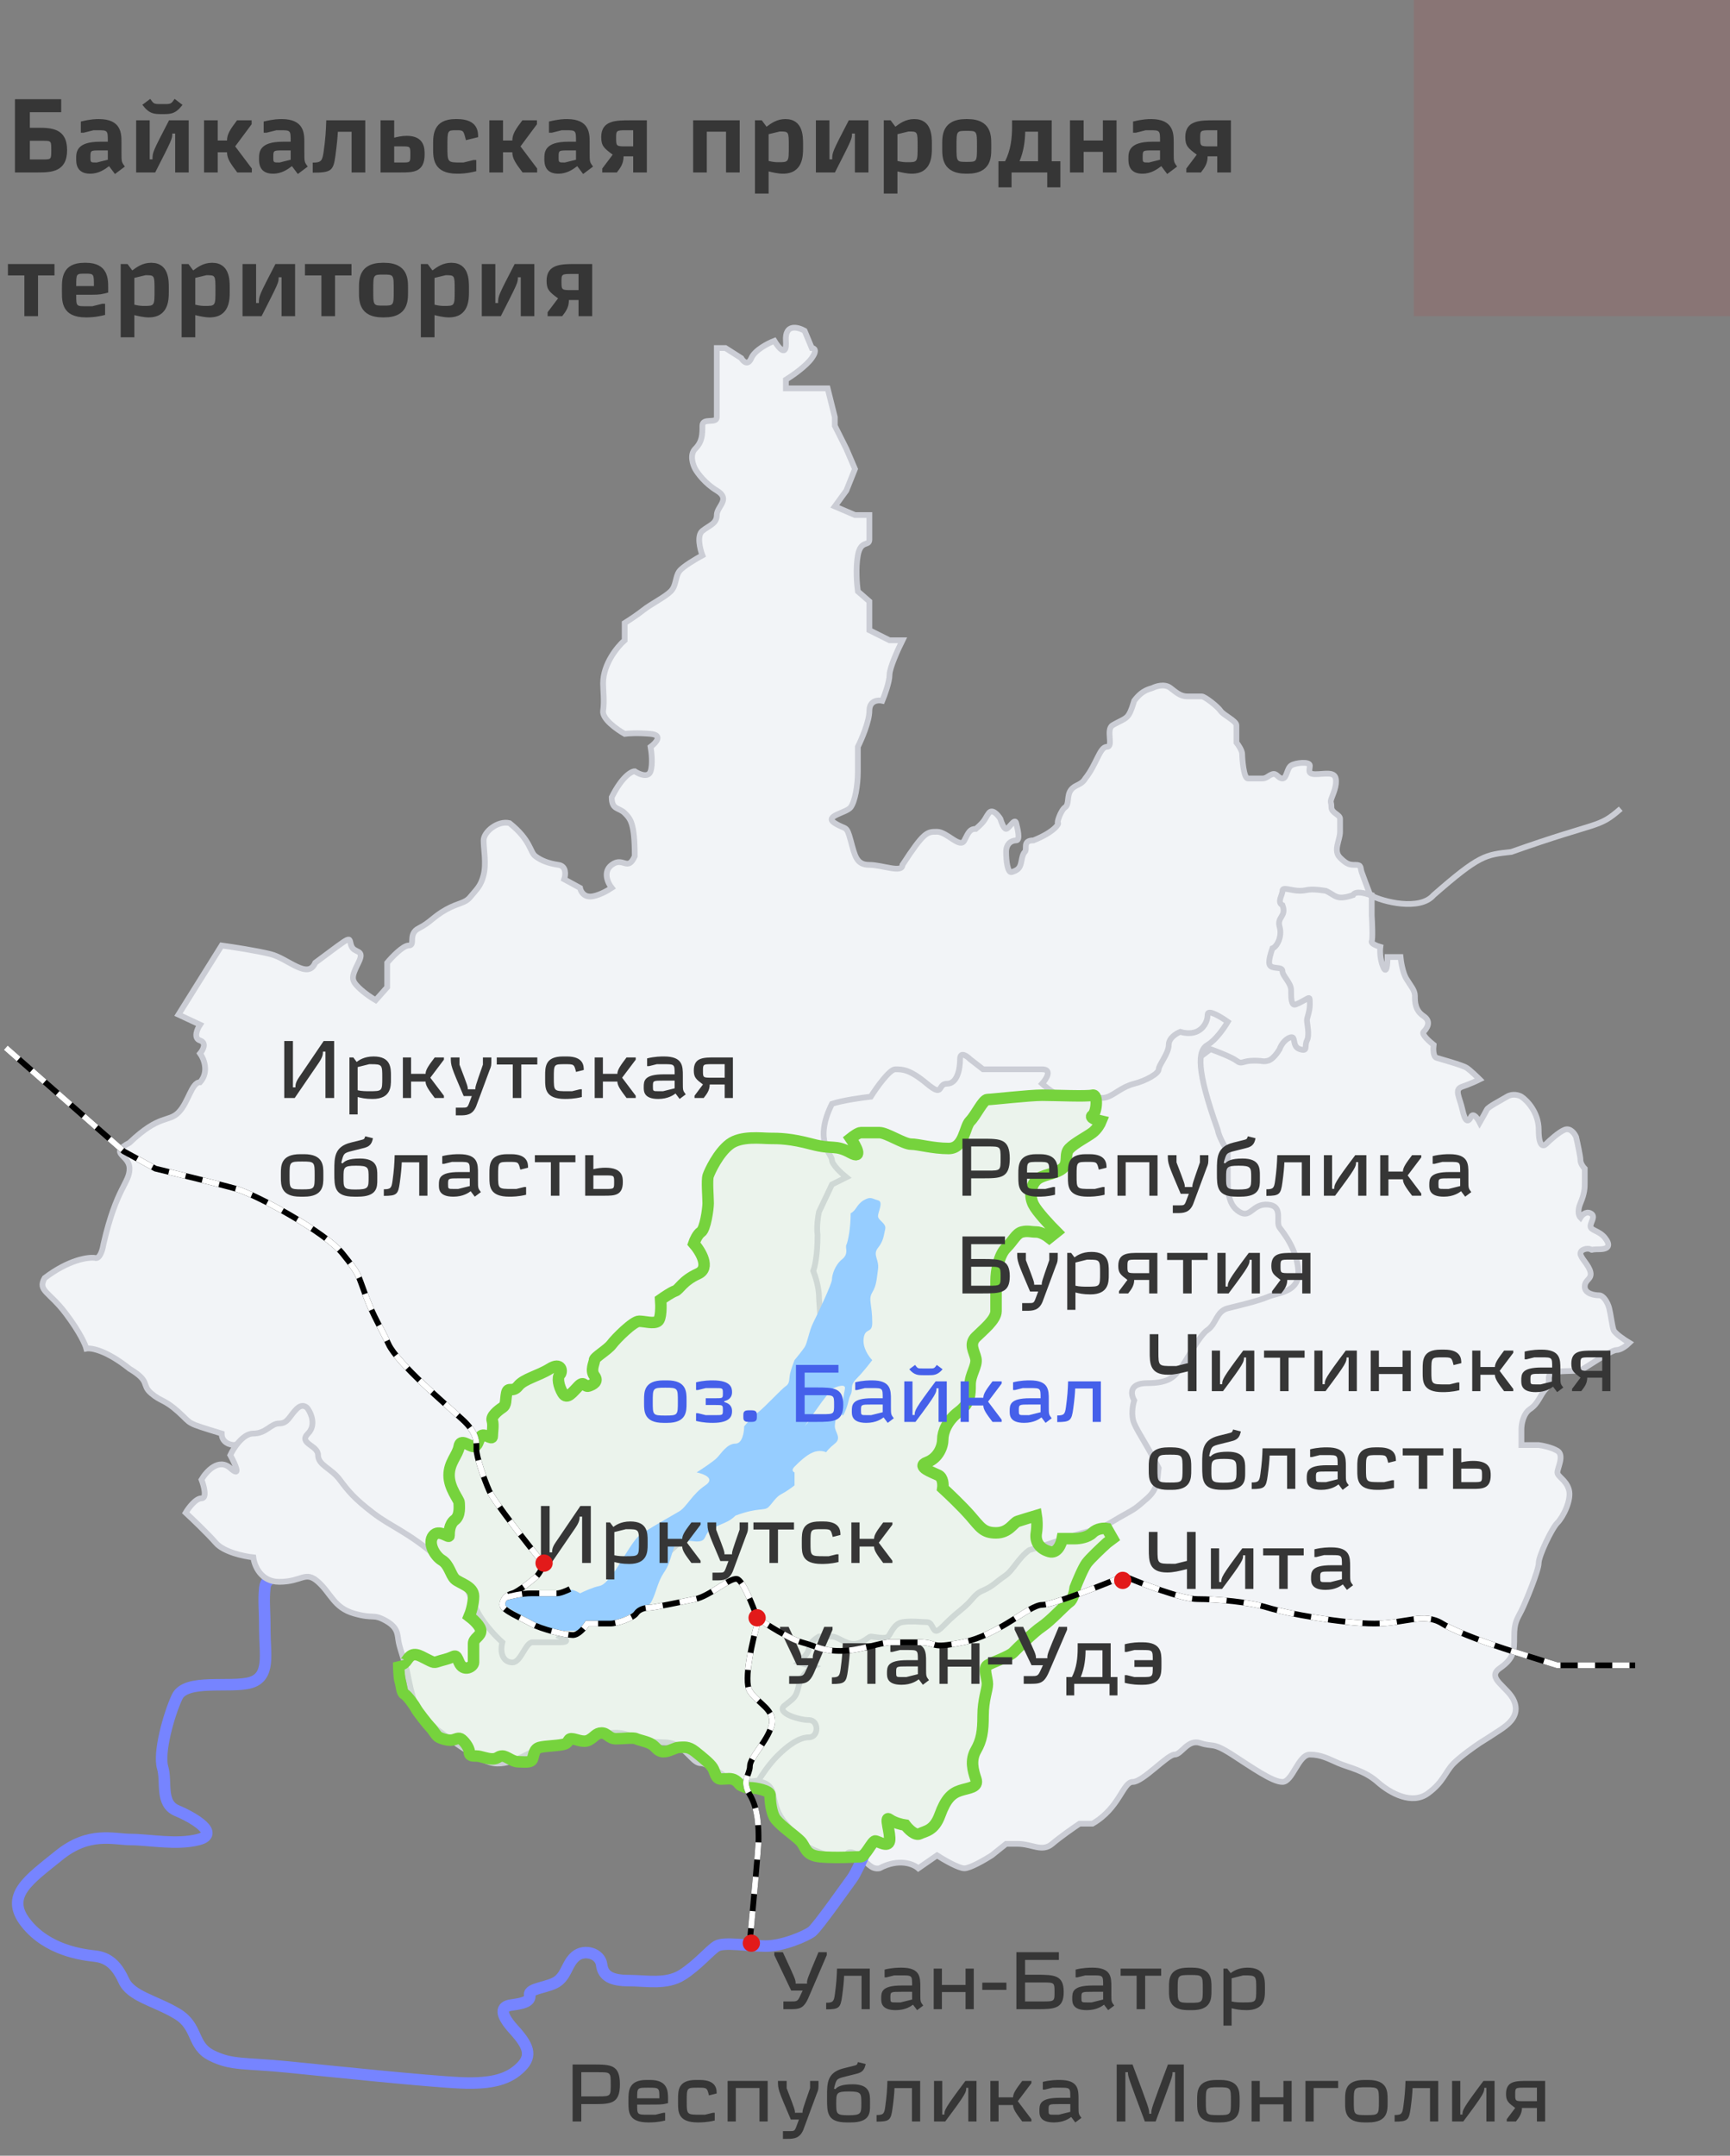 <svg width="301" height="375" viewBox="0 0 301 375" fill="none" xmlns="http://www.w3.org/2000/svg">
<rect x="0" y="0" width="301" height="375" fill="#808080" stroke="none"/>
<path d="M134.482 311.98C134.081 310.176 132.478 309.893 131.727 309.976L104.68 278.422L143.998 233.594L139.741 185.761L222.134 151.201L238.663 155.709V159.215C238.746 160.55 238.863 163.322 238.663 163.722C238.462 164.123 239.581 164.557 240.165 164.724C240.082 165.309 240.065 166.828 240.666 168.23C241.267 169.633 241.417 167.646 241.417 166.477H243.671C243.755 167.312 244.072 169.232 244.673 170.234C245.424 171.486 246.176 172.237 246.176 173.239C246.176 174.241 246.176 175.743 247.678 176.745C249.181 177.747 248.179 178.999 247.678 179.5C247.278 179.901 248.68 181.169 249.431 181.754C249.348 182.422 249.331 183.807 249.932 184.008C250.684 184.258 254.44 185.26 255.191 185.761C255.792 186.161 256.944 187.263 257.445 187.764C256.944 188.015 255.642 188.616 254.44 189.016C252.937 189.517 253.939 190.769 254.44 193.023C254.941 195.277 255.442 195.277 255.943 194.275C256.343 193.474 257.111 194.609 257.445 195.277C257.779 194.693 258.497 193.424 258.697 193.023C258.948 192.522 260.951 191.521 262.204 190.769C263.205 190.168 264.29 190.519 264.708 190.769C265.71 191.437 267.713 193.524 267.713 196.529C267.713 199.535 268.548 199.451 268.965 199.034C269.633 198.366 271.219 196.93 272.221 196.529C273.223 196.129 273.974 197.197 274.224 197.782C274.475 198.867 274.976 201.187 274.976 201.788C274.976 202.39 275.477 203.041 275.727 203.291V205.795C275.727 206.547 275.727 207.548 274.976 209.302C274.375 210.704 274.725 211.555 274.976 211.806C275.226 211.388 275.927 210.654 276.729 211.054C277.731 211.555 276.729 212.557 276.729 213.308C276.729 214.06 278.231 214.06 279.233 215.312C280.235 216.564 279.984 217.315 278.231 217.315C276.478 217.315 277.23 217.566 276.729 217.315C276.228 217.065 274.976 217.315 274.976 218.067C274.976 218.818 276.478 220.07 276.729 221.322C276.979 222.574 275.727 222.574 275.727 223.827C275.727 225.079 277.48 225.329 278.231 225.329C278.983 225.329 279.734 226.581 279.984 227.583C280.235 228.585 280.485 230.588 280.736 231.34C280.936 231.941 282.656 233.093 283.491 233.594C283.073 234.011 282.038 234.846 281.237 234.846C280.235 234.846 275.727 238.101 274.976 238.352C274.224 238.602 270.969 238.352 269.967 238.853C268.965 239.354 269.967 240.606 268.965 241.608C267.964 242.609 267.713 244.112 266.211 245.114C265.008 245.915 264.708 247.785 264.708 248.62V251.374H267.713C268.381 251.458 269.967 251.775 270.969 252.376C272.221 253.128 270.969 255.381 270.969 256.133C270.969 256.884 272.471 257.385 272.972 259.138C273.473 260.891 271.971 263.896 270.969 264.898C269.967 265.9 267.713 270.658 267.713 271.91C267.713 273.162 265.459 278.672 264.708 280.174C263.957 281.677 263.456 282.178 263.456 284.682C263.456 287.187 263.456 288.439 260.951 290.192C258.447 291.945 262.454 293.448 263.456 295.952C264.457 298.456 262.454 299.959 260.951 300.961C259.749 301.762 258.113 302.797 257.445 303.214C256.444 303.882 254.14 305.518 252.937 306.721C251.435 308.223 251.184 309.976 248.43 311.98C245.675 313.983 241.918 311.98 239.664 309.976C237.41 307.973 234.656 307.472 232.903 306.721C231.15 305.969 229.897 305.218 227.894 305.218C225.89 305.218 224.889 309.976 223.136 309.976C221.383 309.976 217.877 307.472 214.37 305.218C210.864 302.964 211.115 303.966 208.861 303.214C206.607 302.463 205.605 305.218 204.353 305.218C203.101 305.218 198.843 309.976 197.09 309.976C195.337 309.976 194.837 314.484 190.078 317.239H187.824C186.823 317.907 184.469 319.543 183.066 320.745C181.313 322.248 179.56 320.745 177.056 320.745H175.052L172.548 322.748C171.379 323.5 168.791 325.002 167.79 325.002C166.788 325.002 164.2 323.5 163.031 322.748L159.776 325.002C158.941 324.251 156.42 323.199 153.014 325.002C151.511 325.253 151.01 324.001 149.257 322.748C147.855 321.747 147.337 322.331 147.254 322.748H143.998C142.996 322.414 140.743 321.546 139.741 320.745C138.489 319.743 138.238 318.992 136.736 317.239C135.269 315.528 134.995 314.294 134.517 312.141L134.482 311.98Z" fill="#F2F4F7" stroke="#CBCDD5"/>
<path d="M47.08 249.371C48.282 249.371 49.584 248.035 50.085 247.367L56.346 263.145L81.89 290.442H97.167L106.433 278.421L142.746 239.854L198.593 191.52L210.614 182.505C211.783 182.922 214.32 183.907 215.122 184.508C216.124 185.26 216.124 184.508 218.127 184.508C220.13 184.508 219.63 184.759 220.631 184.508C221.433 184.308 222.301 183.089 222.635 182.505C222.802 182.004 223.386 180.902 224.388 180.501C225.64 180 224.638 182.004 226.141 182.505C227.644 183.006 226.892 182.004 227.393 181.002C227.894 180 227.393 177.997 227.393 177.496C227.393 176.995 227.894 175.994 227.894 174.741C227.894 173.489 227.894 173.489 227.393 173.74C226.892 173.99 226.141 174.491 225.39 174.741C224.638 174.992 224.638 173.489 224.638 172.237C224.638 170.985 223.136 169.733 223.136 168.981C223.136 168.23 222.134 168.48 221.383 168.23C220.631 167.98 220.631 167.228 221.383 164.974C222.134 164.724 223.136 162.971 222.635 161.218C222.134 159.465 223.887 159.465 223.136 157.461C222.134 156.96 223.136 155.708 223.136 154.957C223.136 154.206 224.638 154.957 226.141 154.957C227.644 154.957 227.393 154.456 230.649 154.957C232.402 155.708 232.402 156.71 235.407 155.708C235.808 154.907 237.577 155.374 238.412 155.708C237.995 154.623 237.11 152.302 236.91 151.701C236.659 150.95 236.91 150.449 235.908 150.449C234.906 150.449 234.405 150.449 233.153 149.197C231.901 147.945 233.153 146.192 233.153 144.689V142.435C233.153 141.684 231.65 141.434 231.65 140.432C231.65 139.43 231.4 139.68 231.65 138.929C231.901 138.178 232.652 136.675 232.402 135.423C232.151 134.171 230.398 134.672 228.896 134.672C227.393 134.672 227.894 133.92 227.894 133.169C227.894 132.418 225.39 132.668 224.638 133.169C223.887 133.67 223.887 135.423 223.136 135.423C222.384 135.423 222.134 134.421 221.383 134.672C220.631 134.922 220.381 135.423 219.63 135.423H217.125C216.374 135.423 216.124 131.917 216.124 131.166C216.124 130.565 215.456 129.58 215.122 129.162V126.157C215.122 125.406 212.868 124.404 212.367 123.653C211.866 122.901 209.612 121.148 209.111 121.148H206.607C205.355 121.148 204.604 120.397 203.602 119.646C202.6 118.894 201.097 119.395 200.597 119.646C200.096 119.896 198.844 119.896 197.341 121.9C197.09 122.651 196.84 123.653 196.339 124.404C195.838 125.155 194.837 125.406 193.584 126.157C192.332 126.908 193.835 129.914 192.583 129.914C191.33 129.914 190.83 132.919 188.826 135.423C188.075 136.675 187.073 136.425 186.322 137.427C185.57 138.428 186.071 139.931 185.32 140.432C184.569 140.933 183.817 143.187 184.068 143.187C184.318 143.187 183.567 144.689 179.81 146.192C177.807 146.192 178.809 147.694 178.308 148.195C177.807 148.696 177.807 149.698 177.557 150.449C177.306 151.2 176.805 151.451 176.054 151.701C175.303 151.952 175.052 149.698 175.052 148.195C175.052 146.693 176.054 146.192 176.805 146.192C177.557 146.192 177.056 144.189 176.805 143.187L176.805 143.187C176.555 142.185 175.553 144.188 175.052 144.188C174.652 144.188 174.217 143.02 174.05 142.435C173.633 141.767 172.648 140.632 172.047 141.434C171.296 142.435 171.546 142.686 169.793 144.188C168.791 144.188 168.541 144.689 167.79 146.192C167.038 147.694 164.784 144.689 163.031 144.689C161.278 144.689 160.777 144.689 157.021 150.449C157.021 151.952 153.515 150.449 151.261 150.449C149.007 150.449 148.757 148.947 148.005 146.192C147.254 143.437 147.254 144.439 145.25 143.187C143.247 141.934 147.254 141.434 148.005 140.432C148.757 139.43 149.257 136.675 149.257 134.171V129.914C149.925 128.578 151.261 125.456 151.261 123.653C151.261 121.849 152.763 121.733 153.515 121.9C153.932 120.898 154.767 118.594 154.767 117.392C154.767 116.19 156.27 112.884 157.021 111.381H154.767L151.261 109.628V104.62L149.257 102.866C149.09 101.698 148.857 98.809 149.257 96.606C149.758 93.851 151.261 95.103 151.261 93.851V89.593H148.757L145.25 88.091L147.254 85.336L148.757 81.579L147.254 78.073L145.25 74.066V72.564L143.998 67.555H139.991H136.736V66.052C137.821 65.385 140.242 63.699 141.243 62.296C142.245 60.894 141.661 60.543 141.243 60.543L139.991 57.538C138.823 56.87 136.535 56.286 136.736 59.291C136.936 62.296 135.483 60.543 134.732 59.291C133.647 59.708 131.326 60.894 130.725 62.296C130.124 63.698 129.306 62.88 128.972 62.296L126.217 60.543H124.715V66.052V72.564C124.715 73.816 122.21 72.564 122.21 74.066C122.21 75.569 122.21 76.821 120.958 78.073C119.957 79.075 120.541 80.828 120.958 81.579C121.376 82.331 122.711 84.134 124.715 85.336C127.219 86.839 124.715 88.091 124.715 89.593C124.715 91.096 123.463 91.347 122.21 92.348C121.209 93.15 121.793 95.52 122.21 96.606C121.125 97.19 118.805 98.559 118.203 99.36C117.452 100.362 117.703 101.865 116.701 102.866C115.699 103.868 113.195 105.12 111.943 106.122C110.941 106.924 109.355 107.959 108.687 108.376V111.381C107.435 112.466 104.93 115.488 104.93 118.894C104.93 120.146 105.181 121.9 104.93 123.653C104.73 125.055 107.351 126.908 108.687 127.66C109.271 127.576 110.991 127.459 113.195 127.66C115.399 127.86 114.113 129.246 113.195 129.914C113.362 130.832 113.595 132.969 113.195 134.171C112.794 135.373 111.191 134.672 110.44 134.171C109.856 134.171 108.236 135.072 106.433 138.679C106.433 140.933 107.685 140.432 108.687 141.434C109.689 142.435 110.44 143.187 110.44 148.947C109.188 151.701 108.437 148.947 106.433 150.449C104.83 151.651 105.765 153.621 106.433 154.456C105.682 154.957 103.879 155.959 102.676 155.959C101.474 155.959 101.007 154.957 100.923 154.456L98.169 152.954C98.419 152.202 98.569 150.65 97.167 150.449C95.414 150.199 94.162 149.698 93.16 148.947C92.158 148.195 92.409 146.192 88.652 143.187C86.649 142.686 84.144 144.689 84.144 146.192C84.144 147.694 84.645 150.199 84.144 152.202C83.643 154.206 82.892 154.707 81.89 155.959C80.889 157.211 79.887 156.96 77.633 158.213C75.379 159.465 74.878 160.467 72.875 161.468C70.871 162.47 72.374 164.473 71.122 164.473C70.12 164.473 68.2 166.477 67.365 167.479V171.736L65.362 173.99C64.777 173.656 63.358 172.738 62.356 171.736C61.104 170.484 61.104 169.983 62.356 167.479C63.609 164.974 61.605 165.976 61.104 164.473C60.603 162.971 61.605 162.47 54.843 167.479C53.591 170.484 50.085 166.727 47.08 165.976C44.676 165.375 40.402 164.724 38.565 164.473L31.052 176.494L34.809 178.247C34.308 178.999 33.606 180.601 34.809 181.002C36.011 181.403 35.309 182.672 34.809 183.256C35.476 184.174 36.411 186.462 34.809 188.265C33.306 188.265 32.805 191.771 31.052 193.524C29.299 195.277 27.796 193.774 22.537 198.783C18.781 200.786 22.537 200.786 22.537 203.291C22.537 205.795 20.283 206.546 18.029 216.313C17.629 218.718 16.861 218.985 16.527 218.818C15.358 218.651 11.969 219.118 7.762 222.324C6.509 224.578 8.513 224.578 11.518 228.585C13.922 231.79 14.857 233.927 15.024 234.595C15.859 234.428 18.53 234.895 22.537 238.101C26.294 240.355 24.541 240.856 26.294 242.358C28.047 243.861 28.548 243.36 31.052 245.614C33.556 247.868 32.054 247.367 38.565 249.371C38.565 250.973 40.068 251.374 40.819 251.374C42.405 250.706 45.878 249.371 47.08 249.371Z" fill="#F2F4F7" stroke="#CBCDD5"/>
<path d="M50.085 274.164C48.833 273.997 46.279 274.164 46.078 276.168C45.828 278.672 46.078 279.674 46.078 283.681C46.078 287.688 47.08 291.695 43.574 292.696C40.068 293.698 32.304 291.945 30.802 295.201C29.299 298.456 27.546 304.968 28.297 307.472C29.049 309.976 27.796 313.733 30.802 314.985C33.807 316.237 38.315 318.992 34.558 319.994C30.802 320.995 25.793 319.994 22.788 319.994C19.782 319.994 15.525 318.491 10.266 322.749C5.007 327.006 0.749 329.761 4.506 334.519C8.263 339.277 14.273 340.029 16.527 340.279C18.781 340.529 20.283 341.782 21.536 344.536C22.788 347.291 27.045 348.042 30.802 350.296C34.558 352.55 33.306 355.806 36.812 357.559C40.318 359.312 42.572 358.811 50.085 359.562C57.598 360.314 74.377 362.067 80.137 362.317C85.897 362.568 88.652 361.566 90.656 359.562C92.659 357.559 91.908 355.806 89.403 353.051C86.899 350.296 87.15 349.044 88.903 348.794C90.656 348.543 92.409 348.293 92.158 347.041C91.908 345.789 95.664 345.789 97.167 344.536C98.669 343.284 98.669 341.531 100.172 340.279C101.675 339.027 104.43 339.778 104.68 341.782C104.93 343.785 106.433 344.536 109.438 344.536C112.443 344.536 115.95 345.288 118.704 343.535C121.459 341.782 123.463 339.277 124.715 338.526C125.967 337.775 130.224 338.526 133.23 338.526C136.235 338.526 140.242 336.773 141.243 336.022C142.245 335.27 147.504 327.757 148.256 326.755C148.857 325.954 150.009 323.416 150.51 322.248" stroke="#7684FF" stroke-width="2"/>
<path d="M37.563 268.404C36.161 266.801 33.473 264.23 32.304 263.145C32.805 262.31 34.057 260.641 35.059 260.641C36.061 260.641 35.476 258.47 35.059 257.385C35.894 255.966 38.064 253.578 40.068 255.382C42.071 257.185 40.903 254.63 40.068 253.128C40.652 251.875 42.272 249.371 44.075 249.371C46.329 249.371 47.08 247.618 48.583 247.618C50.085 247.618 50.336 246.366 51.588 245.114C52.589 244.112 53.341 244.696 53.591 245.114C54.175 245.948 54.994 247.969 53.591 249.371C51.838 251.124 55.344 251.375 55.344 253.128C55.344 254.881 57.598 255.382 59.101 257.385C60.603 259.388 61.605 260.641 64.861 263.145C68.116 265.649 70.871 266.401 76.13 270.908C78.384 273.413 78.134 274.164 80.137 275.166C82.141 276.168 81.389 280.175 87.4 285.684C86.899 287.688 87.65 289.19 89.153 289.19C90.656 289.19 91.407 285.684 92.659 285.684H97.417C99.421 285.684 98.252 285.016 97.417 284.682L99.421 281.928C101.341 280.175 106.233 276.168 110.44 274.164C115.699 271.66 123.463 263.145 127.469 258.888C131.476 254.63 133.73 251.375 138.99 245.114C144.249 238.853 142.496 227.583 142.496 225.58C142.496 223.977 141.828 221.907 141.494 221.072C141.744 220.488 142.245 218.417 142.245 214.811C142.045 213.409 142.329 211.555 142.496 210.804L144.75 206.046L147.254 204.794C146.419 204.126 144.75 202.59 144.75 201.788C144.75 200.787 141.494 198.533 144.75 192.021C146.553 191.42 150.009 190.936 151.511 190.769C152.513 189.183 154.767 186.011 155.769 186.011C157.021 186.011 158.273 186.011 161.278 188.515C164.283 191.02 163.031 188.515 164.784 188.515C166.537 188.515 167.038 186.011 167.038 184.258C167.038 182.856 168.207 183.674 168.791 184.258L171.045 186.011H176.555H181.313C183.116 186.011 182.064 187.681 181.313 188.515C182.148 189.267 184.068 190.769 185.07 190.769H189.327C191.08 190.769 191.581 191.27 192.833 190.769C194.085 190.268 195.337 189.016 197.341 188.515C199.344 188.015 201.598 186.762 201.598 186.011C201.598 185.26 203.351 183.256 203.351 181.754C203.351 180.551 204.687 179.75 205.355 179.5C205.856 179.667 207.108 179.9 208.11 179.5C209.362 178.999 210.113 177.747 210.113 176.494C210.113 175.493 212.45 176.912 213.619 177.747C213.035 178.748 211.515 180.952 210.113 181.754C208.36 182.755 208.11 186.011 211.866 196.529C212.066 197.731 213.118 199.534 213.619 200.286V204.794C213.619 207.048 213.619 209.552 215.623 210.804C217.626 212.056 217.877 209.301 220.631 209.552C223.386 209.802 221.883 212.557 222.635 213.559C223.386 214.561 225.64 217.315 225.89 221.072C226.141 224.828 222.384 224.828 220.631 225.58C218.878 226.331 215.623 227.082 213.619 227.583C211.616 228.084 211.616 230.338 210.113 231.34C208.61 232.342 206.357 236.849 205.355 238.102C204.353 239.354 203.602 240.606 199.595 240.606C196.389 240.606 196.757 242.609 197.341 243.611C197.09 244.362 196.74 246.216 197.341 247.618C198.092 249.371 199.595 251.375 201.598 255.382C201.348 257.135 201.598 258.888 199.595 260.641C197.591 262.394 197.591 262.394 195.337 263.646C193.083 264.898 192.332 265.649 189.327 266.401C186.322 267.152 184.068 268.154 179.059 269.656C177.056 271.159 176.304 273.162 174.802 274.164C173.299 275.166 172.798 275.917 171.045 276.668C169.292 277.42 169.543 278.171 167.038 280.175C164.534 282.178 163.783 283.43 163.031 283.681C162.28 283.931 162.28 282.178 161.278 282.178C160.276 282.178 158.523 281.928 157.021 282.178C155.518 282.428 155.017 284.182 154.516 284.682C154.016 285.183 152.012 284.682 151.511 284.682C151.01 284.682 149.508 286.686 147.254 285.684C146.503 285.434 145.501 284.682 144.75 284.682H142.496C141.911 285.016 140.743 285.885 140.743 286.686C140.743 287.487 139.574 288.689 138.99 289.19L141.494 289.942C140.826 290.275 139.39 291.394 138.99 293.197C138.489 295.451 137.988 295.451 136.485 296.703C134.983 297.955 138.99 299.208 140.743 299.208C142.496 299.208 142.496 302.213 140.743 302.213C138.99 302.213 136.986 303.715 135.233 305.469C133.831 306.871 132.478 308.891 131.977 309.726C130.892 309.893 128.471 310.127 127.469 309.726C126.217 309.225 123.212 306.721 121.96 306.721C120.708 306.721 119.956 304.968 117.953 303.715C115.949 302.463 113.946 303.715 110.44 302.213C106.934 300.71 105.682 301.712 103.177 302.213C100.673 302.714 96.916 303.215 94.913 303.715C92.909 304.216 89.153 307.222 85.897 306.721C82.642 306.22 75.629 300.46 73.876 299.208C72.123 297.955 71.122 292.195 70.871 290.943C70.621 289.691 69.619 286.936 69.369 285.684C69.118 284.432 69.369 283.18 67.115 281.928C64.861 280.675 65.111 281.677 61.605 280.675C58.099 279.674 57.598 277.169 55.344 275.166C53.09 273.162 52.589 275.166 48.583 275.166C45.377 275.166 44.242 272.328 44.075 270.908C42.489 270.742 38.966 270.007 37.563 268.404Z" fill="#F2F4F7" stroke="#CBCDD5"/>
<path d="M134.983 316.487C134.181 315.486 133.981 313.232 133.981 312.23C133.952 311.479 131.477 310.978 130.475 310.978C129.473 310.978 129.974 310.978 129.223 310.727C128.471 310.477 128.722 310.226 127.97 309.726C127.219 309.225 126.468 309.475 125.466 309.475C124.464 309.475 124.464 308.223 123.963 307.472C123.463 306.72 122.21 305.719 120.958 304.717C119.706 303.715 118.955 303.966 118.203 303.966C117.452 303.966 116.45 304.717 115.449 304.717C114.447 304.717 114.197 303.966 113.445 303.465C112.694 302.964 111.191 302.713 110.69 302.463C110.19 302.213 108.437 302.463 107.184 302.463C105.932 302.463 105.682 301.461 104.68 301.461C103.678 301.461 103.428 302.213 102.426 302.713C101.424 303.214 100.172 302.463 99.421 302.463C98.669 302.463 99.17 303.214 97.918 303.465C96.666 303.715 94.913 303.715 93.911 303.966C92.909 304.216 92.909 305.218 92.659 305.969C92.409 306.72 91.156 306.47 90.155 306.47C89.153 306.47 88.151 305.468 87.4 305.468C86.649 305.468 86.649 305.969 85.647 305.969C84.645 305.969 83.643 305.468 82.892 305.468C82.141 305.468 81.64 305.468 81.64 304.717C81.64 303.966 80.638 302.713 80.137 302.463C79.636 302.213 79.136 302.713 78.384 302.713C77.633 302.713 76.882 302.463 76.381 302.213C75.88 301.962 75.379 300.96 74.878 300.46C74.377 299.959 72.624 297.705 72.374 297.204C72.123 296.703 70.871 294.95 70.37 294.7C69.87 294.449 69.87 293.197 69.619 292.446C69.419 291.845 69.369 290.025 69.369 289.19C69.536 289.524 70.07 289.891 70.871 288.689C71.873 287.186 72.875 287.938 74.377 288.689C75.88 289.44 75.379 289.19 77.383 288.689C79.386 288.188 79.136 287.437 79.887 289.19C80.638 290.943 82.391 289.941 82.391 289.19V285.934C82.391 284.933 83.643 284.682 83.643 283.68C83.643 282.879 82.308 281.677 81.64 281.176C81.89 280.592 82.391 279.072 82.391 277.67C82.391 275.917 79.887 275.416 79.136 274.665C78.384 273.913 78.134 272.16 76.882 271.409C75.629 270.658 74.377 268.404 75.379 267.152C76.381 265.899 78.134 267.653 78.134 267.152C78.134 266.651 78.134 265.148 79.136 264.397C80.137 263.646 79.887 261.893 79.887 261.392C79.887 260.891 78.134 258.887 78.134 256.633C78.134 254.379 79.636 253.127 79.887 251.625C80.137 250.122 81.64 251.625 82.391 251.625C83.143 251.625 83.143 250.623 83.643 249.872C84.144 249.12 85.647 250.623 85.647 249.872C85.647 249.12 85.897 247.868 85.647 247.117C85.397 246.366 86.649 245.364 87.4 244.863C88.151 244.362 87.901 243.611 88.151 242.359C88.402 241.106 89.153 242.359 90.155 241.106C91.156 239.854 93.661 239.353 95.664 238.101C97.668 236.849 97.918 238.602 97.417 239.103C96.916 239.604 97.167 241.106 97.918 242.359C98.669 243.611 99.671 242.108 100.673 241.106C101.675 240.105 101.675 241.357 102.426 241.106C103.177 240.856 104.179 240.355 103.428 239.353C102.676 238.352 103.428 237.099 103.428 236.599C103.428 236.098 105.682 234.846 106.433 233.844C107.184 232.842 110.19 229.837 111.191 229.837C112.193 229.837 113.696 230.338 114.447 229.837C115.048 229.436 115.031 227.166 114.948 226.08C115.532 225.663 116.851 224.778 117.452 224.578C118.203 224.327 118.704 222.825 121.459 221.573C123.663 220.571 121.877 217.649 120.708 216.313C120.875 215.813 121.359 214.711 121.96 214.31C122.711 213.809 123.212 210.303 123.212 209.301C123.212 208.299 122.962 205.294 123.212 204.543C123.463 203.792 124.965 200.536 126.969 199.033C128.972 197.531 132.478 198.032 133.981 198.032C135.483 198.032 137.487 198.032 141.243 199.033C145 200.035 145.25 199.033 148.005 200.536C150.209 201.738 148.923 199.367 148.005 198.032C148.423 197.698 149.358 197.03 149.758 197.03H153.014C154.266 197.03 157.271 199.033 158.523 199.033C159.776 199.033 162.28 199.785 165.035 199.785C167.79 199.785 167.79 196.028 168.791 195.026C169.793 194.025 171.045 191.27 171.797 191.27C172.548 191.27 179.059 190.519 181.313 190.519C183.567 190.519 189.077 190.769 190.078 190.519C191.08 190.268 190.83 193.524 190.078 194.025C189.477 194.425 190.83 194.859 191.581 195.026C191.414 195.444 190.88 196.429 190.078 197.03C189.077 197.781 187.073 198.783 186.071 199.785C185.07 200.786 186.071 202.289 184.819 203.291C183.567 204.293 181.313 204.293 180.311 205.294C179.31 206.296 179.059 208.049 179.81 209.552C180.412 210.754 182.732 213.225 183.817 214.31L182.565 215.312C182.148 214.978 181.113 214.31 180.311 214.31C179.31 214.31 178.809 214.06 177.807 214.31C176.805 214.56 176.304 215.813 175.052 217.065C173.8 218.317 173.299 221.072 173.299 222.825V228.084C173.299 229.586 171.045 231.34 169.793 232.592C168.541 233.844 169.543 235.096 169.793 236.348C170.044 237.6 168.791 239.103 168.791 240.856C168.791 242.609 168.791 244.112 166.788 245.614C164.784 247.117 164.033 249.12 164.033 250.373C164.033 251.625 163.282 253.628 161.278 254.38C159.275 255.131 162.28 256.133 163.282 256.633C164.083 257.034 164.117 258.303 164.033 258.887C165.035 259.806 167.389 262.043 168.791 263.646C170.544 265.649 171.045 266.651 173.299 266.651C175.553 266.651 176.304 264.898 177.056 264.647C177.657 264.447 179.477 263.896 180.311 263.646C180.395 264.146 180.512 265.449 180.311 266.651C180.061 268.153 180.812 269.406 182.565 269.907C183.968 270.307 184.652 268.571 184.819 267.652H187.073C187.741 267.652 189.277 267.452 190.078 266.651C190.88 265.849 192.082 265.816 192.583 265.899L193.584 267.652L192.583 268.404C191.664 269.239 189.678 271.108 189.077 271.91C188.476 272.711 187.49 275.082 187.073 276.167C186.99 276.835 186.672 278.271 186.071 278.672C185.32 279.172 182.816 281.927 181.313 282.929C179.81 283.931 177.056 286.686 176.304 287.437C175.553 288.188 172.548 289.19 171.797 289.691C171.045 290.192 171.797 291.945 171.797 292.946C171.797 293.948 171.045 295.701 171.045 298.456C171.045 301.211 170.795 302.713 169.793 304.466C168.791 306.219 169.292 307.973 169.793 309.475C170.294 310.978 168.541 310.978 167.038 311.479C165.536 311.979 164.534 312.981 163.532 315.736C162.53 318.491 161.028 318.491 160.026 318.992C159.225 319.392 158.023 318.157 157.522 317.489C156.937 317.406 155.568 317.088 154.767 316.487C153.765 315.736 155.017 318.992 154.767 320.244C154.517 321.496 152.763 320.244 152.263 320.244C151.762 320.244 150.51 322.999 149.758 322.999C149.007 322.999 145.501 323.249 142.746 322.999C139.991 322.748 140.242 321.246 139.24 320.244C138.238 319.242 135.984 317.739 134.983 316.487Z" fill="#D8F0D4" fill-opacity="0.3" stroke="#76D33D" stroke-width="2" stroke-linecap="round"/>
<path d="M93.911 282.679C92.709 282.278 89.237 280.174 87.65 279.173C86.899 277.42 93.911 277.169 95.163 277.169C96.416 277.169 97.918 277.169 98.669 276.668C99.271 276.268 100.423 276.835 100.923 277.169C101.591 276.835 103.177 276.117 104.179 275.917C105.431 275.667 105.932 274.414 106.683 273.663C107.435 272.912 109.939 268.154 111.191 267.152C112.443 266.15 116.951 263.646 118.203 262.894C119.456 262.143 120.457 259.889 122.711 258.387C124.514 257.184 122.461 256.383 121.209 256.133C122.127 255.548 124.114 254.229 124.715 253.628C125.466 252.877 126.468 251.124 127.97 251.124C129.173 251.124 129.473 249.121 129.473 248.119C129.974 247.534 131.176 246.216 131.977 245.615C132.979 244.863 135.984 241.607 136.736 241.107C137.487 240.606 137.237 239.855 137.487 238.853C137.687 238.051 138.071 237.016 138.238 236.599C138.656 236.098 139.591 234.946 139.991 234.345C140.492 233.594 140.743 231.59 141.494 230.088C142.245 228.585 144.75 223.326 144.75 222.574C144.75 221.823 145.25 220.07 146.503 219.068C147.755 218.067 147.003 217.065 147.254 216.564C147.504 216.063 148.005 213.809 148.005 211.054C149.007 210.553 149.007 209.552 150.259 208.801C151.511 208.049 151.762 208.55 152.763 208.801C153.765 209.051 152.763 210.804 152.763 211.555C152.763 212.307 154.266 212.808 154.016 213.809C153.765 214.811 153.765 215.813 152.763 217.065C151.762 218.317 153.014 219.068 152.763 220.821C152.513 222.575 152.513 223.576 151.762 224.828C151.01 226.081 151.762 226.832 151.762 230.088C151.762 232.091 150.51 230.839 150.259 232.842C150.059 234.445 151.177 236.015 151.762 236.599C151.261 237.267 150.009 238.853 149.007 239.855C147.755 241.107 148.506 241.607 148.005 242.609C147.504 243.611 147.755 243.861 147.003 245.615C146.402 247.017 146.419 245.698 146.503 244.863C146.586 244.195 146.803 242.609 147.003 241.607C147.204 240.606 145.584 241.19 144.75 241.607C144.416 242.025 143.598 243.06 142.997 243.861C142.395 244.663 140.743 247.034 139.991 248.119L141.494 246.366H144.75C145.751 246.366 145.25 247.117 145.25 248.119C145.25 249.121 146.503 250.122 145.25 251.124C144.249 251.925 143.831 252.46 143.748 252.627C143.414 252.46 142.496 252.226 141.494 252.627C140.242 253.127 138.99 254.38 138.238 255.131C137.637 255.732 137.988 256.049 138.238 256.133V258.387C137.821 258.72 136.786 259.488 135.984 259.889C134.983 260.39 134.482 261.392 133.73 262.143C132.979 262.894 131.977 262.143 127.97 263.646C126.718 264.898 125.717 264.898 123.963 265.9C122.21 266.901 123.212 268.154 121.209 268.154C120.708 268.154 119.957 267.903 118.704 268.154C117.452 268.404 117.452 268.654 116.951 270.157C116.45 271.66 116.45 272.161 115.449 273.663C114.447 275.166 114.197 276.919 113.445 278.421C112.694 279.924 112.193 279.173 111.191 279.924C110.39 280.525 108.186 281.51 107.184 281.927C106.266 282.178 104.129 282.679 102.927 282.679C101.424 282.679 101.174 283.681 100.172 283.681H97.918C96.916 283.681 95.414 283.18 93.911 282.679Z" fill="#96CDFF"/>
<path d="M238.412 155.708C240.583 156.877 247.027 158.513 249.431 155.708C257.445 148.696 258.447 148.696 262.955 148.195C278.482 142.686 277.981 144.188 281.988 140.682" stroke="#CBCDD5"/>
<path d="M50.968 189.152V181.088H49.456V191H51.276L55.434 184.924C56.134 183.902 56.19 183.412 56.19 182.936H56.624V191H58.136V181.088H56.316L51.99 187.458C51.43 188.284 51.402 188.718 51.402 189.152H50.968ZM60.798 183.944V193.856H62.226V190.832C62.898 191 63.57 191.168 64.83 191.168C68.022 191.168 68.022 188.984 68.022 187.808V187.136C68.022 185.792 68.022 183.776 64.998 183.776C63.318 183.776 62.394 184.476 62.058 184.728L61.47 183.944H60.798ZM66.51 187.472C66.51 189.81 66.51 189.824 64.242 189.824C63.738 189.824 62.898 189.824 62.226 189.656V185.624L64.242 185.12H64.48C66.51 185.12 66.51 185.204 66.51 187.472ZM77.235 184.336V183.944H75.639C74.631 185.288 74.043 186.072 74.043 186.8H71.523V183.944H70.095V191H71.523V188.144H74.043C74.043 188.872 74.631 189.656 75.639 191H77.235V190.608L74.869 187.472L77.235 184.336ZM81.388 189.488C81.388 188.984 81.388 188.984 79.946 185.204V183.944H78.434C78.434 185.414 78.434 185.414 80.674 190.664H82.088L81.584 192.008C81.318 192.68 81.206 192.68 80.408 192.68H79.302V194.024H80.03C81.122 194.024 82.214 193.982 82.844 192.456L85.168 186.198C85.49 185.414 85.49 185.414 85.49 184.224V183.944H84.02V185.204C82.69 189.012 82.704 189.012 82.704 189.488H81.388ZM93.486 183.944H86.43V185.176H89.216V191H90.7V185.176H93.486V183.944ZM98.29 191.168C98.794 191.168 99.886 191.168 101.231 190.832V189.488H100.895L99.537 189.824H98.794C96.359 189.824 96.359 189.824 96.359 187.472C96.359 185.12 96.359 185.12 98.29 185.12C99.886 185.12 99.886 185.12 100.223 186.464L101.567 186.128C101.567 185.456 101.567 183.776 98.626 183.776H97.954C94.847 183.776 94.847 185.624 94.847 187.136V187.808C94.847 189.32 94.847 191.168 98.29 191.168ZM110.608 184.336V183.944H109.012C108.004 185.288 107.416 186.072 107.416 186.8H104.896V183.944H103.468V191H104.896V188.144H107.416C107.416 188.872 108.004 189.656 109.012 191H110.608V190.608L108.242 187.472L110.608 184.336ZM118.247 191.168L119.311 190.37C118.807 189.698 118.807 189.698 118.807 188.312V187.136C118.807 185.456 118.807 183.776 115.531 183.776C115.027 183.776 113.935 183.776 112.591 184.112V185.456H112.927L114.271 185.12H115.531C117.379 185.12 117.379 185.12 117.379 186.884H115.531C112.003 186.884 112.003 188.06 112.003 189.152C112.003 189.824 112.003 191.168 114.523 191.168C116.259 191.168 117.197 190.468 117.533 190.216L118.247 191.168ZM113.599 188.984C113.599 187.976 113.599 187.976 115.531 187.976H117.379V189.32L115.363 189.824H114.607C113.599 189.824 113.599 189.824 113.599 188.984ZM127.516 191V183.944H124.492C122.392 183.944 120.712 183.944 120.712 186.212C120.712 187.444 121.132 187.766 122.308 188.648L120.838 190.608V191H122.434C122.938 190.356 123.484 189.684 123.484 188.648H126.088V191H127.516ZM123.904 187.472C122.322 187.472 122.308 187.472 122.308 186.296C122.308 185.134 122.308 185.12 123.904 185.12H126.088V187.472H123.904ZM50.38 204.472C50.38 202.12 50.38 202.05 52.564 202.05C54.748 202.05 54.748 202.12 54.748 204.472C54.748 206.824 54.748 206.894 52.564 206.894C50.38 206.894 50.38 206.824 50.38 204.472ZM48.868 204.808C48.868 206.152 48.868 208.168 52.228 208.168H52.9C56.26 208.168 56.26 206.152 56.26 204.808V204.136C56.26 202.792 56.26 200.776 52.9 200.776H52.228C48.868 200.776 48.868 202.792 48.868 204.136V204.808ZM63.041 199.768C63.797 199.586 64.539 199.39 64.805 198.34L64.889 198.004L63.545 197.668C63.377 198.172 63.391 198.172 62.705 198.34L61.025 198.76C58.169 199.474 58.169 201.364 58.169 203.548V204.094C58.169 206.446 58.169 208.168 61.613 208.168H62.285C65.645 208.168 65.645 206.488 65.645 205.228V204.472C65.645 203.212 65.645 201.532 62.621 201.532C60.605 201.532 59.933 201.994 59.625 202.372L59.373 202.288C59.793 200.608 59.793 200.58 61.361 200.188L63.041 199.768ZM61.949 202.778C64.133 202.778 64.133 203.086 64.133 204.85C64.133 206.614 64.133 206.922 61.837 206.922C59.765 206.922 59.765 206.614 59.765 204.85C59.765 203.086 59.765 202.778 61.949 202.778ZM72.94 202.19V208H74.368V200.944H68.67C68.628 202.4 68.544 203.604 68.292 205.424C68.124 206.642 67.984 206.88 66.78 206.88V208.028C69.048 208.028 69.286 207.762 69.566 205.676C69.776 204.136 69.874 203.058 69.902 202.19H72.94ZM82.604 208.168L83.668 207.37C83.164 206.698 83.164 206.698 83.164 205.312V204.136C83.164 202.456 83.164 200.776 79.888 200.776C79.384 200.776 78.292 200.776 76.948 201.112V202.456H77.284L78.628 202.12H79.888C81.736 202.12 81.736 202.12 81.736 203.884H79.888C76.36 203.884 76.36 205.06 76.36 206.152C76.36 206.824 76.36 208.168 78.88 208.168C80.616 208.168 81.554 207.468 81.89 207.216L82.604 208.168ZM77.956 205.984C77.956 204.976 77.956 204.976 79.888 204.976H81.736V206.32L79.72 206.824H78.964C77.956 206.824 77.956 206.824 77.956 205.984ZM88.597 208.168C89.101 208.168 90.193 208.168 91.537 207.832V206.488H91.201L89.843 206.824H89.101C86.665 206.824 86.665 206.824 86.665 204.472C86.665 202.12 86.665 202.12 88.597 202.12C90.193 202.12 90.193 202.12 90.529 203.464L91.873 203.128C91.873 202.456 91.873 200.776 88.933 200.776H88.261C85.153 200.776 85.153 202.624 85.153 204.136V204.808C85.153 206.32 85.153 208.168 88.597 208.168ZM100.116 200.944H93.06V202.176H95.846V208H97.33V202.176H100.116V200.944ZM105.173 208C106.853 208 108.365 208 108.365 205.648C108.365 204.808 108.365 203.128 105.341 203.128C104.669 203.128 103.913 203.212 103.241 203.38V200.944H101.813V208H105.173ZM105.341 204.472C106.853 204.472 106.853 204.472 106.853 205.648C106.853 206.824 106.853 206.824 105.341 206.824H103.241V204.472H105.341Z" fill="#363636"/>
<path d="M206.672 232.088V237.128L204.656 237.632H204.068C201.548 237.632 201.548 237.632 201.548 235.112V232.088H200.036V235.112C200.036 237.128 200.036 239.144 203.228 239.144C204.32 239.144 205.328 238.892 206.672 238.556V242H208.184V232.088H206.672ZM212.787 242C216.441 237.142 216.441 236.89 216.441 236.148H216.805V242H218.233V234.944H216.301C212.647 239.802 212.647 240.054 212.647 240.796H212.269V234.944H210.841V242H212.787ZM226.985 234.944H219.929V236.176H222.715V242H224.199V236.176H226.985V234.944ZM230.629 242C234.283 237.142 234.283 236.89 234.283 236.148H234.647V242H236.075V234.944H234.143C230.489 239.802 230.489 240.054 230.489 240.796H230.111V234.944H228.683V242H230.629ZM244.029 234.944V237.786H239.913V234.944H238.485V242H239.913V239.018H244.029V242H245.457V234.944H244.029ZM250.972 242.168C251.476 242.168 252.568 242.168 253.912 241.832V240.488H253.576L252.218 240.824H251.476C249.04 240.824 249.04 240.824 249.04 238.472C249.04 236.12 249.04 236.12 250.972 236.12C252.568 236.12 252.568 236.12 252.904 237.464L254.248 237.128C254.248 236.456 254.248 234.776 251.308 234.776H250.636C247.528 234.776 247.528 236.624 247.528 238.136V238.808C247.528 240.32 247.528 242.168 250.972 242.168ZM263.289 235.336V234.944H261.693C260.685 236.288 260.097 237.072 260.097 237.8H257.577V234.944H256.149V242H257.577V239.144H260.097C260.097 239.872 260.685 240.656 261.693 242H263.289V241.608L260.923 238.472L263.289 235.336ZM270.928 242.168L271.992 241.37C271.488 240.698 271.488 240.698 271.488 239.312V238.136C271.488 236.456 271.488 234.776 268.212 234.776C267.708 234.776 266.616 234.776 265.272 235.112V236.456H265.608L266.952 236.12H268.212C270.06 236.12 270.06 236.12 270.06 237.884H268.212C264.684 237.884 264.684 239.06 264.684 240.152C264.684 240.824 264.684 242.168 267.204 242.168C268.94 242.168 269.878 241.468 270.214 241.216L270.928 242.168ZM266.28 239.984C266.28 238.976 266.28 238.976 268.212 238.976H270.06V240.32L268.044 240.824H267.288C266.28 240.824 266.28 240.824 266.28 239.984ZM280.197 242V234.944H277.173C275.073 234.944 273.393 234.944 273.393 237.212C273.393 238.444 273.813 238.766 274.989 239.648L273.519 241.608V242H275.115C275.619 241.356 276.165 240.684 276.165 239.648H278.769V242H280.197ZM276.585 238.472C275.003 238.472 274.989 238.472 274.989 237.296C274.989 236.134 274.989 236.12 276.585 236.12H278.769V238.472H276.585ZM201.38 255.472C201.38 253.12 201.38 253.05 203.564 253.05C205.748 253.05 205.748 253.12 205.748 255.472C205.748 257.824 205.748 257.894 203.564 257.894C201.38 257.894 201.38 257.824 201.38 255.472ZM199.868 255.808C199.868 257.152 199.868 259.168 203.228 259.168H203.9C207.26 259.168 207.26 257.152 207.26 255.808V255.136C207.26 253.792 207.26 251.776 203.9 251.776H203.228C199.868 251.776 199.868 253.792 199.868 255.136V255.808ZM214.041 250.768C214.797 250.586 215.539 250.39 215.805 249.34L215.889 249.004L214.545 248.668C214.377 249.172 214.391 249.172 213.705 249.34L212.025 249.76C209.169 250.474 209.169 252.364 209.169 254.548V255.094C209.169 257.446 209.169 259.168 212.613 259.168H213.285C216.645 259.168 216.645 257.488 216.645 256.228V255.472C216.645 254.212 216.645 252.532 213.621 252.532C211.605 252.532 210.933 252.994 210.625 253.372L210.373 253.288C210.793 251.608 210.793 251.58 212.361 251.188L214.041 250.768ZM212.949 253.778C215.133 253.778 215.133 254.086 215.133 255.85C215.133 257.614 215.133 257.922 212.837 257.922C210.765 257.922 210.765 257.614 210.765 255.85C210.765 254.086 210.765 253.778 212.949 253.778ZM223.94 253.19V259H225.368V251.944H219.67C219.628 253.4 219.544 254.604 219.292 256.424C219.124 257.642 218.984 257.88 217.78 257.88V259.028C220.048 259.028 220.286 258.762 220.566 256.676C220.776 255.136 220.874 254.058 220.902 253.19H223.94ZM233.604 259.168L234.668 258.37C234.164 257.698 234.164 257.698 234.164 256.312V255.136C234.164 253.456 234.164 251.776 230.888 251.776C230.384 251.776 229.292 251.776 227.948 252.112V253.456H228.284L229.628 253.12H230.888C232.736 253.12 232.736 253.12 232.736 254.884H230.888C227.36 254.884 227.36 256.06 227.36 257.152C227.36 257.824 227.36 259.168 229.88 259.168C231.616 259.168 232.554 258.468 232.89 258.216L233.604 259.168ZM228.956 256.984C228.956 255.976 228.956 255.976 230.888 255.976H232.736V257.32L230.72 257.824H229.964C228.956 257.824 228.956 257.824 228.956 256.984ZM239.597 259.168C240.101 259.168 241.193 259.168 242.537 258.832V257.488H242.201L240.843 257.824H240.101C237.665 257.824 237.665 257.824 237.665 255.472C237.665 253.12 237.665 253.12 239.597 253.12C241.193 253.12 241.193 253.12 241.529 254.464L242.873 254.128C242.873 253.456 242.873 251.776 239.933 251.776H239.261C236.153 251.776 236.153 253.624 236.153 255.136V255.808C236.153 257.32 236.153 259.168 239.597 259.168ZM251.116 251.944H244.06V253.176H246.846V259H248.33V253.176H251.116V251.944ZM256.173 259C257.853 259 259.365 259 259.365 256.648C259.365 255.808 259.365 254.128 256.341 254.128C255.669 254.128 254.913 254.212 254.241 254.38V251.944H252.813V259H256.173ZM256.341 255.472C257.853 255.472 257.853 255.472 257.853 256.648C257.853 257.824 257.853 257.824 256.341 257.824H254.241V255.472H256.341Z" fill="#363636"/>
<path d="M206.516 266.485V271.525L204.5 272.029H203.912C201.392 272.029 201.392 272.029 201.392 269.509V266.485H199.88V269.509C199.88 271.525 199.88 273.541 203.072 273.541C204.164 273.541 205.172 273.289 206.516 272.953V276.397H208.028V266.485H206.516ZM212.63 276.397C216.284 271.539 216.284 271.287 216.284 270.545H216.648V276.397H218.076V269.341H216.144C212.49 274.199 212.49 274.451 212.49 275.193H212.112V269.341H210.684V276.397H212.63ZM226.829 269.341H219.773V270.573H222.559V276.397H224.043V270.573H226.829V269.341ZM234.35 276.565L235.414 275.767C234.91 275.095 234.91 275.095 234.91 273.709V272.533C234.91 270.853 234.91 269.173 231.634 269.173C231.13 269.173 230.038 269.173 228.694 269.509V270.853H229.03L230.374 270.517H231.634C233.482 270.517 233.482 270.517 233.482 272.281H231.634C228.106 272.281 228.106 273.457 228.106 274.549C228.106 275.221 228.106 276.565 230.626 276.565C232.362 276.565 233.3 275.865 233.636 275.613L234.35 276.565ZM229.702 274.381C229.702 273.373 229.702 273.373 231.634 273.373H233.482V274.717L231.466 275.221H230.71C229.702 275.221 229.702 275.221 229.702 274.381Z" fill="#363636"/>
<path d="M139.433 288.456C139.433 287.784 139.433 287.784 137.207 282.996H135.723V283.5L138.663 289.674H140.651L140.161 290.724C139.769 291.564 139.587 291.564 138.579 291.564H137.305V292.908H138.243C140.021 292.908 140.805 292.908 141.673 290.892L144.851 283.5V282.996H143.409C141.393 287.784 141.393 287.784 141.421 288.456H139.433ZM150.903 287.098V292.908H152.331V285.852H146.633C146.591 287.308 146.507 288.512 146.255 290.332C146.087 291.55 145.947 291.788 144.743 291.788V292.936C147.011 292.936 147.249 292.67 147.529 290.584C147.739 289.044 147.837 287.966 147.865 287.098H150.903ZM160.568 293.076L161.632 292.278C161.128 291.606 161.128 291.606 161.128 290.22V289.044C161.128 287.364 161.128 285.684 157.852 285.684C157.348 285.684 156.256 285.684 154.912 286.02V287.364H155.248L156.592 287.028H157.852C159.7 287.028 159.7 287.028 159.7 288.792H157.852C154.324 288.792 154.324 289.968 154.324 291.06C154.324 291.732 154.324 293.076 156.844 293.076C158.58 293.076 159.518 292.376 159.854 292.124L160.568 293.076ZM155.92 290.892C155.92 289.884 155.92 289.884 157.852 289.884H159.7V291.228L157.684 291.732H156.928C155.92 291.732 155.92 291.732 155.92 290.892ZM168.997 285.852V288.694H164.881V285.852H163.453V292.908H164.881V289.926H168.997V292.908H170.425V285.852H168.997ZM171.908 288.288V289.548H176.108V288.288H171.908ZM180.244 288.456C180.244 287.784 180.244 287.784 178.018 282.996H176.534V283.5L179.474 289.674H181.462L180.972 290.724C180.58 291.564 180.398 291.564 179.39 291.564H178.116V292.908H179.054C180.832 292.908 181.616 292.908 182.484 290.892L185.662 283.5V282.996H184.22C182.204 287.784 182.204 287.784 182.232 288.456H180.244ZM186.902 292.908H193.048V294.924H194.42V291.732H193.244V285.852H187.504V286.692C187.504 288.358 187.322 290.136 186.496 291.732H185.53V294.924H186.902V292.908ZM188.876 287.084H191.816V291.732H188.036C188.708 290.122 188.876 288.414 188.876 287.084ZM202.079 289.044C202.079 287.532 202.079 285.684 198.803 285.684H198.551C198.047 285.684 197.039 285.684 195.695 286.02V287.364H196.031L197.375 287.028H198.635C200.567 287.028 200.567 287.028 200.567 288.792H197.375V289.968H200.567C200.567 291.732 200.567 291.732 198.635 291.732H197.375L196.031 291.396H195.695V292.74C197.039 293.076 198.047 293.076 198.551 293.076H198.803C202.079 293.076 202.079 291.228 202.079 289.716V289.044Z" fill="#363636"/>
<path d="M138.431 345.055C138.431 344.383 138.431 344.383 136.205 339.595H134.721V340.099L137.661 346.273H139.649L139.159 347.323C138.767 348.163 138.585 348.163 137.577 348.163H136.303V349.507H137.241C139.019 349.507 139.803 349.507 140.671 347.491L143.849 340.099V339.595H142.407C140.391 344.383 140.391 344.383 140.419 345.055H138.431ZM149.902 343.697V349.507H151.33V342.451H145.632C145.59 343.907 145.506 345.111 145.254 346.931C145.086 348.149 144.946 348.387 143.742 348.387V349.535C146.01 349.535 146.248 349.269 146.528 347.183C146.738 345.643 146.836 344.565 146.864 343.697H149.902ZM159.566 349.675L160.63 348.877C160.126 348.205 160.126 348.205 160.126 346.819V345.643C160.126 343.963 160.126 342.283 156.85 342.283C156.346 342.283 155.254 342.283 153.91 342.619V343.963H154.246L155.59 343.627H156.85C158.698 343.627 158.698 343.627 158.698 345.391H156.85C153.322 345.391 153.322 346.567 153.322 347.659C153.322 348.331 153.322 349.675 155.842 349.675C157.578 349.675 158.516 348.975 158.852 348.723L159.566 349.675ZM154.918 347.491C154.918 346.483 154.918 346.483 156.85 346.483H158.698V347.827L156.682 348.331H155.926C154.918 348.331 154.918 348.331 154.918 347.491ZM167.995 342.451V345.293H163.879V342.451H162.451V349.507H163.879V346.525H167.995V349.507H169.423V342.451H167.995ZM170.906 344.887V346.147H175.106V344.887H170.906ZM178.352 343.515V340.939H184.232V339.595H176.84V349.507H180.368C183.476 349.507 185.072 349.437 185.072 346.511C185.072 343.585 183.476 343.515 180.368 343.515H178.352ZM178.352 344.859H181.376C183.448 344.859 183.476 344.859 183.476 346.511C183.476 348.135 183.476 348.163 181.376 348.163H178.352V344.859ZM192.802 349.675L193.866 348.877C193.362 348.205 193.362 348.205 193.362 346.819V345.643C193.362 343.963 193.362 342.283 190.086 342.283C189.582 342.283 188.49 342.283 187.146 342.619V343.963H187.482L188.826 343.627H190.086C191.934 343.627 191.934 343.627 191.934 345.391H190.086C186.558 345.391 186.558 346.567 186.558 347.659C186.558 348.331 186.558 349.675 189.078 349.675C190.814 349.675 191.752 348.975 192.088 348.723L192.802 349.675ZM188.154 347.491C188.154 346.483 188.154 346.483 190.086 346.483H191.934V347.827L189.918 348.331H189.162C188.154 348.331 188.154 348.331 188.154 347.491ZM202.029 342.451H194.973V343.683H197.759V349.507H199.243V343.683H202.029V342.451ZM204.902 345.979C204.902 343.627 204.902 343.557 207.086 343.557C209.27 343.557 209.27 343.627 209.27 345.979C209.27 348.331 209.27 348.401 207.086 348.401C204.902 348.401 204.902 348.331 204.902 345.979ZM203.39 346.315C203.39 347.659 203.39 349.675 206.75 349.675H207.422C210.782 349.675 210.782 347.659 210.782 346.315V345.643C210.782 344.299 210.782 342.283 207.422 342.283H206.75C203.39 342.283 203.39 344.299 203.39 345.643V346.315ZM212.859 342.451V352.363H214.287V349.339C214.959 349.507 215.631 349.675 216.891 349.675C220.083 349.675 220.083 347.491 220.083 346.315V345.643C220.083 344.299 220.083 342.283 217.059 342.283C215.379 342.283 214.455 342.983 214.119 343.235L213.531 342.451H212.859ZM218.571 345.979C218.571 348.317 218.571 348.331 216.303 348.331C215.799 348.331 214.959 348.331 214.287 348.163V344.131L216.303 343.627H216.541C218.571 343.627 218.571 343.711 218.571 345.979Z" fill="#363636"/>
<path d="M95.627 270.041V261.977H94.115V271.889H95.935L100.093 265.813C100.793 264.791 100.849 264.301 100.849 263.825H101.283V271.889H102.795V261.977H100.975L96.649 268.347C96.089 269.173 96.061 269.607 96.061 270.041H95.627ZM105.457 264.833V274.745H106.885V271.721C107.557 271.889 108.229 272.057 109.489 272.057C112.681 272.057 112.681 269.873 112.681 268.697V268.025C112.681 266.681 112.681 264.665 109.657 264.665C107.977 264.665 107.053 265.365 106.717 265.617L106.129 264.833H105.457ZM111.169 268.361C111.169 270.699 111.169 270.713 108.901 270.713C108.397 270.713 107.557 270.713 106.885 270.545V266.513L108.901 266.009H109.139C111.169 266.009 111.169 266.093 111.169 268.361ZM121.894 265.225V264.833H120.298C119.29 266.177 118.702 266.961 118.702 267.689H116.182V264.833H114.754V271.889H116.182V269.033H118.702C118.702 269.761 119.29 270.545 120.298 271.889H121.894V271.497L119.528 268.361L121.894 265.225ZM126.047 270.377C126.047 269.873 126.047 269.873 124.605 266.093V264.833H123.093C123.093 266.303 123.093 266.303 125.333 271.553H126.747L126.243 272.897C125.977 273.569 125.865 273.569 125.067 273.569H123.961V274.913H124.689C125.781 274.913 126.873 274.871 127.503 273.345L129.827 267.087C130.149 266.303 130.149 266.303 130.149 265.113V264.833H128.679V266.093C127.349 269.901 127.363 269.901 127.363 270.377H126.047ZM138.145 264.833H131.089V266.065H133.875V271.889H135.359V266.065H138.145V264.833ZM142.95 272.057C143.454 272.057 144.546 272.057 145.89 271.721V270.377H145.554L144.196 270.713H143.454C141.018 270.713 141.018 270.713 141.018 268.361C141.018 266.009 141.018 266.009 142.95 266.009C144.546 266.009 144.546 266.009 144.882 267.353L146.226 267.017C146.226 266.345 146.226 264.665 143.286 264.665H142.614C139.506 264.665 139.506 266.513 139.506 268.025V268.697C139.506 270.209 139.506 272.057 142.95 272.057ZM155.267 265.225V264.833H153.671C152.663 266.177 152.075 266.961 152.075 267.689H149.555V264.833H148.127V271.889H149.555V269.033H152.075C152.075 269.761 152.663 270.545 153.671 271.889H155.267V271.497L152.901 268.361L155.267 265.225Z" fill="#363636"/>
<path d="M168.968 199.432H171.908C174.064 199.432 174.092 199.432 174.092 201.532C174.092 203.604 174.092 203.632 171.908 203.632H168.968V199.432ZM167.456 208H168.968V204.976H170.9C174.092 204.976 175.688 204.976 175.688 201.532C175.688 198.088 174.092 198.088 170.9 198.088H167.456V208ZM180.621 206.824C178.689 206.824 178.689 206.824 178.689 205.06H180.621C182.637 205.06 182.973 205.06 183.729 204.892L184.065 204.808V204.136C184.065 202.792 184.065 200.776 180.957 200.776H180.285C177.177 200.776 177.177 202.792 177.177 204.136V204.808C177.177 206.32 177.177 208.168 180.621 208.168C181.209 208.168 182.217 208.168 183.561 207.832V206.488H183.225L181.881 206.824H180.621ZM178.689 203.968C178.689 202.12 178.689 202.12 180.621 202.12C182.553 202.12 182.553 202.12 182.553 203.968H178.689ZM189.248 208.168C189.752 208.168 190.844 208.168 192.188 207.832V206.488H191.852L190.494 206.824H189.752C187.316 206.824 187.316 206.824 187.316 204.472C187.316 202.12 187.316 202.12 189.248 202.12C190.844 202.12 190.844 202.12 191.18 203.464L192.524 203.128C192.524 202.456 192.524 200.776 189.584 200.776H188.912C185.804 200.776 185.804 202.624 185.804 204.136V204.808C185.804 206.32 185.804 208.168 189.248 208.168ZM199.969 200.944H194.425V208H195.853V202.176H199.969V208H201.397V200.944H199.969ZM206.142 206.488C206.142 205.984 206.142 205.984 204.7 202.204V200.944H203.188C203.188 202.414 203.188 202.414 205.428 207.664H206.842L206.338 209.008C206.072 209.68 205.96 209.68 205.162 209.68H204.056V211.024H204.784C205.876 211.024 206.968 210.982 207.598 209.456L209.922 203.198C210.244 202.414 210.244 202.414 210.244 201.224V200.944H208.774V202.204C207.444 206.012 207.458 206.012 207.458 206.488H206.142ZM216.601 199.768C217.357 199.586 218.099 199.39 218.365 198.34L218.449 198.004L217.105 197.668C216.937 198.172 216.951 198.172 216.265 198.34L214.585 198.76C211.729 199.474 211.729 201.364 211.729 203.548V204.094C211.729 206.446 211.729 208.168 215.173 208.168H215.845C219.205 208.168 219.205 206.488 219.205 205.228V204.472C219.205 203.212 219.205 201.532 216.181 201.532C214.165 201.532 213.493 201.994 213.185 202.372L212.933 202.288C213.353 200.608 213.353 200.58 214.921 200.188L216.601 199.768ZM215.509 202.778C217.693 202.778 217.693 203.086 217.693 204.85C217.693 206.614 217.693 206.922 215.397 206.922C213.325 206.922 213.325 206.614 213.325 204.85C213.325 203.086 213.325 202.778 215.509 202.778ZM226.5 202.19V208H227.928V200.944H222.23C222.188 202.4 222.104 203.604 221.852 205.424C221.684 206.642 221.544 206.88 220.34 206.88V208.028C222.608 208.028 222.846 207.762 223.126 205.676C223.336 204.136 223.434 203.058 223.462 202.19H226.5ZM232.287 208C235.941 203.142 235.941 202.89 235.941 202.148H236.305V208H237.733V200.944H235.801C232.147 205.802 232.147 206.054 232.147 206.796H231.769V200.944H230.341V208H232.287ZM247.283 201.336V200.944H245.687C244.679 202.288 244.091 203.072 244.091 203.8H241.571V200.944H240.143V208H241.571V205.144H244.091C244.091 205.872 244.679 206.656 245.687 208H247.283V207.608L244.917 204.472L247.283 201.336ZM254.923 208.168L255.987 207.37C255.483 206.698 255.483 206.698 255.483 205.312V204.136C255.483 202.456 255.483 200.776 252.207 200.776C251.703 200.776 250.611 200.776 249.267 201.112V202.456H249.603L250.947 202.12H252.207C254.055 202.12 254.055 202.12 254.055 203.884H252.207C248.679 203.884 248.679 205.06 248.679 206.152C248.679 206.824 248.679 208.168 251.199 208.168C252.935 208.168 253.873 207.468 254.209 207.216L254.923 208.168ZM250.275 205.984C250.275 204.976 250.275 204.976 252.207 204.976H254.055V206.32L252.039 206.824H251.283C250.275 206.824 250.275 206.824 250.275 205.984ZM168.968 219.008V216.432H174.848V215.088H167.456V225H170.984C174.092 225 175.688 224.93 175.688 222.004C175.688 219.078 174.092 219.008 170.984 219.008H168.968ZM168.968 220.352H171.992C174.064 220.352 174.092 220.352 174.092 222.004C174.092 223.628 174.092 223.656 171.992 223.656H168.968V220.352ZM179.933 223.488C179.933 222.984 179.933 222.984 178.491 219.204V217.944H176.979C176.979 219.414 176.979 219.414 179.219 224.664H180.633L180.129 226.008C179.863 226.68 179.751 226.68 178.953 226.68H177.847V228.024H178.575C179.667 228.024 180.759 227.982 181.389 226.456L183.713 220.198C184.035 219.414 184.035 219.414 184.035 218.224V217.944H182.565V219.204C181.235 223.012 181.249 223.012 181.249 223.488H179.933ZM185.688 217.944V227.856H187.116V224.832C187.788 225 188.46 225.168 189.72 225.168C192.912 225.168 192.912 222.984 192.912 221.808V221.136C192.912 219.792 192.912 217.776 189.888 217.776C188.208 217.776 187.284 218.476 186.948 218.728L186.36 217.944H185.688ZM191.4 221.472C191.4 223.81 191.4 223.824 189.132 223.824C188.628 223.824 187.788 223.824 187.116 223.656V219.624L189.132 219.12H189.37C191.4 219.12 191.4 219.204 191.4 221.472ZM201.369 225V217.944H198.345C196.245 217.944 194.565 217.944 194.565 220.212C194.565 221.444 194.985 221.766 196.161 222.648L194.691 224.608V225H196.287C196.791 224.356 197.337 223.684 197.337 222.648H199.941V225H201.369ZM197.757 221.472C196.175 221.472 196.161 221.472 196.161 220.296C196.161 219.134 196.161 219.12 197.757 219.12H199.941V221.472H197.757ZM210.118 217.944H203.062V219.176H205.848V225H207.332V219.176H210.118V217.944ZM213.761 225C217.415 220.142 217.415 219.89 217.415 219.148H217.779V225H219.207V217.944H217.275C213.621 222.802 213.621 223.054 213.621 223.796H213.243V217.944H211.815V225H213.761ZM228.002 225V217.944H224.978C222.878 217.944 221.198 217.944 221.198 220.212C221.198 221.444 221.618 221.766 222.794 222.648L221.324 224.608V225H222.92C223.424 224.356 223.97 223.684 223.97 222.648H226.574V225H228.002ZM224.39 221.472C222.808 221.472 222.794 221.472 222.794 220.296C222.794 219.134 222.794 219.12 224.39 219.12H226.574V221.472H224.39Z" fill="#363636"/>
<path d="M101.137 360.473H104.077C106.233 360.473 106.261 360.473 106.261 362.573C106.261 364.645 106.261 364.673 104.077 364.673H101.137V360.473ZM99.625 369.041H101.137V366.017H103.069C106.261 366.017 107.857 366.017 107.857 362.573C107.857 359.129 106.261 359.129 103.069 359.129H99.625V369.041ZM112.79 367.865C110.858 367.865 110.858 367.865 110.858 366.101H112.79C114.806 366.101 115.142 366.101 115.898 365.933L116.234 365.849V365.177C116.234 363.833 116.234 361.817 113.126 361.817H112.454C109.346 361.817 109.346 363.833 109.346 365.177V365.849C109.346 367.361 109.346 369.209 112.79 369.209C113.378 369.209 114.386 369.209 115.73 368.873V367.529H115.394L114.05 367.865H112.79ZM110.858 365.009C110.858 363.161 110.858 363.161 112.79 363.161C114.722 363.161 114.722 363.161 114.722 365.009H110.858ZM121.416 369.209C121.92 369.209 123.012 369.209 124.356 368.873V367.529H124.02L122.662 367.865H121.92C119.484 367.865 119.484 367.865 119.484 365.513C119.484 363.161 119.484 363.161 121.416 363.161C123.012 363.161 123.012 363.161 123.348 364.505L124.692 364.169C124.692 363.497 124.692 361.817 121.752 361.817H121.08C117.972 361.817 117.972 363.665 117.972 365.177V365.849C117.972 367.361 117.972 369.209 121.416 369.209ZM132.138 361.985H126.594V369.041H128.022V363.217H132.138V369.041H133.566V361.985H132.138ZM138.311 367.529C138.311 367.025 138.311 367.025 136.869 363.245V361.985H135.357C135.357 363.455 135.357 363.455 137.597 368.705H139.011L138.507 370.049C138.241 370.721 138.129 370.721 137.331 370.721H136.225V372.065H136.953C138.045 372.065 139.137 372.023 139.767 370.497L142.091 364.239C142.413 363.455 142.413 363.455 142.413 362.265V361.985H140.943V363.245C139.613 367.053 139.627 367.053 139.627 367.529H138.311ZM148.77 360.809C149.526 360.627 150.268 360.431 150.534 359.381L150.618 359.045L149.274 358.709C149.106 359.213 149.12 359.213 148.434 359.381L146.754 359.801C143.898 360.515 143.898 362.405 143.898 364.589V365.135C143.898 367.487 143.898 369.209 147.342 369.209H148.014C151.374 369.209 151.374 367.529 151.374 366.269V365.513C151.374 364.253 151.374 362.573 148.35 362.573C146.334 362.573 145.662 363.035 145.354 363.413L145.102 363.329C145.522 361.649 145.522 361.621 147.09 361.229L148.77 360.809ZM147.678 363.819C149.862 363.819 149.862 364.127 149.862 365.891C149.862 367.655 149.862 367.963 147.566 367.963C145.494 367.963 145.494 367.655 145.494 365.891C145.494 364.127 145.494 363.819 147.678 363.819ZM158.669 363.231V369.041H160.097V361.985H154.399C154.357 363.441 154.273 364.645 154.021 366.465C153.853 367.683 153.713 367.921 152.509 367.921V369.069C154.777 369.069 155.015 368.803 155.295 366.717C155.505 365.177 155.603 364.099 155.631 363.231H158.669ZM164.456 369.041C168.11 364.183 168.11 363.931 168.11 363.189H168.474V369.041H169.902V361.985H167.97C164.316 366.843 164.316 367.095 164.316 367.837H163.938V361.985H162.51V369.041H164.456ZM179.452 362.377V361.985H177.856C176.848 363.329 176.26 364.113 176.26 364.841H173.74V361.985H172.312V369.041H173.74V366.185H176.26C176.26 366.913 176.848 367.697 177.856 369.041H179.452V368.649L177.086 365.513L179.452 362.377ZM187.091 369.209L188.155 368.411C187.651 367.739 187.651 367.739 187.651 366.353V365.177C187.651 363.497 187.651 361.817 184.375 361.817C183.871 361.817 182.779 361.817 181.435 362.153V363.497H181.771L183.115 363.161H184.375C186.223 363.161 186.223 363.161 186.223 364.925H184.375C180.847 364.925 180.847 366.101 180.847 367.193C180.847 367.865 180.847 369.209 183.367 369.209C185.103 369.209 186.041 368.509 186.377 368.257L187.091 369.209ZM182.443 367.025C182.443 366.017 182.443 366.017 184.375 366.017H186.223V367.361L184.207 367.865H183.451C182.443 367.865 182.443 367.865 182.443 367.025ZM194.289 359.129V369.041H195.801V360.473H196.249C196.249 361.201 196.249 361.201 199.189 369.041H201.065C204.005 361.201 204.005 361.201 204.005 360.473H204.453V369.041H205.965V359.129H203.207C200.309 366.857 200.309 366.857 200.309 367.697H199.945C199.945 366.857 199.945 366.857 197.047 359.129H194.289ZM209.801 365.513C209.801 363.161 209.801 363.091 211.985 363.091C214.169 363.091 214.169 363.161 214.169 365.513C214.169 367.865 214.169 367.935 211.985 367.935C209.801 367.935 209.801 367.865 209.801 365.513ZM208.289 365.849C208.289 367.193 208.289 369.209 211.649 369.209H212.321C215.681 369.209 215.681 367.193 215.681 365.849V365.177C215.681 363.833 215.681 361.817 212.321 361.817H211.649C208.289 361.817 208.289 363.833 208.289 365.177V365.849ZM223.302 361.985V364.827H219.186V361.985H217.758V369.041H219.186V366.059H223.302V369.041H224.73V361.985H223.302ZM232.821 361.985H227.137V369.041H228.565V363.217H232.821V361.985ZM235.545 365.513C235.545 363.161 235.545 363.091 237.729 363.091C239.913 363.091 239.913 363.161 239.913 365.513C239.913 367.865 239.913 367.935 237.729 367.935C235.545 367.935 235.545 367.865 235.545 365.513ZM234.033 365.849C234.033 367.193 234.033 369.209 237.393 369.209H238.065C241.425 369.209 241.425 367.193 241.425 365.849V365.177C241.425 363.833 241.425 361.817 238.065 361.817H237.393C234.033 361.817 234.033 363.833 234.033 365.177V365.849ZM248.808 363.231V369.041H250.236V361.985H244.538C244.496 363.441 244.412 364.645 244.16 366.465C243.992 367.683 243.852 367.921 242.648 367.921V369.069C244.916 369.069 245.154 368.803 245.434 366.717C245.644 365.177 245.742 364.099 245.77 363.231H248.808ZM254.594 369.041C258.248 364.183 258.248 363.931 258.248 363.189H258.612V369.041H260.04V361.985H258.108C254.454 366.843 254.454 367.095 254.454 367.837H254.076V361.985H252.648V369.041H254.594ZM268.835 369.041V361.985H265.811C263.711 361.985 262.031 361.985 262.031 364.253C262.031 365.485 262.451 365.807 263.627 366.689L262.157 368.649V369.041H263.753C264.257 368.397 264.803 367.725 264.803 366.689H267.407V369.041H268.835ZM265.223 365.513C263.641 365.513 263.627 365.513 263.627 364.337C263.627 363.175 263.627 363.161 265.223 363.161H267.407V365.513H265.223Z" fill="#363636"/>
<path d="M113.571 243.819C113.571 241.467 113.571 241.397 115.755 241.397C117.939 241.397 117.939 241.467 117.939 243.819C117.939 246.171 117.939 246.241 115.755 246.241C113.571 246.241 113.571 246.171 113.571 243.819ZM112.059 244.155C112.059 245.499 112.059 247.515 115.419 247.515H116.091C119.451 247.515 119.451 245.499 119.451 244.155V243.483C119.451 242.139 119.451 240.123 116.091 240.123H115.419C112.059 240.123 112.059 242.139 112.059 243.483V244.155ZM122.788 246.171L121.444 245.835H121.108V247.179C122.452 247.515 123.53 247.515 124.034 247.515C127.212 247.515 127.366 246.171 127.366 245.499C127.366 245.163 127.366 244.239 126.022 243.903V243.735C127.366 243.399 127.366 242.475 127.366 242.139C127.366 241.467 127.226 240.123 124.034 240.123C123.53 240.123 122.452 240.123 121.108 240.459V241.803H121.444L122.788 241.467H124.51C125.77 241.467 125.77 241.467 125.77 242.363C125.77 243.231 125.77 243.231 124.51 243.231H122.788V244.407H124.51C125.77 244.407 125.77 244.407 125.77 245.275C125.77 246.171 125.77 246.171 124.51 246.171H122.788ZM130.173 245.331C129.333 245.331 129.333 245.835 129.333 246.171V246.507C129.333 246.843 129.333 247.347 130.173 247.347H130.845C131.685 247.347 131.685 246.843 131.685 246.507V246.171C131.685 245.835 131.685 245.331 130.845 245.331H130.173ZM139.999 241.355V238.779H145.879V237.435H138.487V247.347H142.015C145.123 247.347 146.719 247.277 146.719 244.351C146.719 241.425 145.123 241.355 142.015 241.355H139.999ZM139.999 242.699H143.023C145.095 242.699 145.123 242.699 145.123 244.351C145.123 245.975 145.123 246.003 143.023 246.003H139.999V242.699ZM154.45 247.515L155.514 246.717C155.01 246.045 155.01 246.045 155.01 244.659V243.483C155.01 241.803 155.01 240.123 151.734 240.123C151.23 240.123 150.138 240.123 148.794 240.459V241.803H149.13L150.474 241.467H151.734C153.582 241.467 153.582 241.467 153.582 243.231H151.734C148.206 243.231 148.206 244.407 148.206 245.499C148.206 246.171 148.206 247.515 150.726 247.515C152.462 247.515 153.4 246.815 153.736 246.563L154.45 247.515ZM149.802 245.331C149.802 244.323 149.802 244.323 151.734 244.323H153.582V245.667L151.566 246.171H150.81C149.802 246.171 149.802 246.171 149.802 245.331ZM161.493 239.227C162.445 239.227 163.117 239.227 163.999 238.191L162.991 237.435C162.543 238.051 162.529 238.051 161.759 238.051H160.443C159.687 238.051 159.673 238.051 159.211 237.435L158.203 238.191C159.085 239.227 159.757 239.227 160.709 239.227H161.493ZM159.281 247.347C162.935 242.489 162.935 242.237 162.935 241.495H163.299V247.347H164.727V240.291H162.795C159.141 245.149 159.141 245.401 159.141 246.143H158.763V240.291H157.335V247.347H159.281ZM174.278 240.683V240.291H172.682C171.674 241.635 171.086 242.419 171.086 243.147H168.566V240.291H167.138V247.347H168.566V244.491H171.086C171.086 245.219 171.674 246.003 172.682 247.347H174.278V246.955L171.912 243.819L174.278 240.683ZM181.917 247.515L182.981 246.717C182.477 246.045 182.477 246.045 182.477 244.659V243.483C182.477 241.803 182.477 240.123 179.201 240.123C178.697 240.123 177.605 240.123 176.261 240.459V241.803H176.597L177.941 241.467H179.201C181.049 241.467 181.049 241.467 181.049 243.231H179.201C175.673 243.231 175.673 244.407 175.673 245.499C175.673 246.171 175.673 247.515 178.193 247.515C179.929 247.515 180.867 246.815 181.203 246.563L181.917 247.515ZM177.269 245.331C177.269 244.323 177.269 244.323 179.201 244.323H181.049V245.667L179.033 246.171H178.277C177.269 246.171 177.269 246.171 177.269 245.331ZM190.108 241.537V247.347H191.536V240.291H185.838C185.796 241.747 185.712 242.951 185.46 244.771C185.292 245.989 185.152 246.227 183.948 246.227V247.375C186.216 247.375 186.454 247.109 186.734 245.023C186.944 243.483 187.042 242.405 187.07 241.537H190.108Z" fill="#4560EA"/>
<path d="M87.901 277.921C88.736 277.67 90.806 277.169 92.409 277.169C94.412 277.169 96.165 277.169 96.916 277.169C97.518 277.169 98.67 276.668 99.171 276.418" stroke="black"/>
<path d="M1 182.254L21.536 200.286L27.045 203.291C30.551 204.126 38.265 205.996 41.07 206.797C44.576 207.799 56.597 214.31 59.602 218.067C62.607 221.823 62.106 221.322 63.609 225.329C65.111 229.336 66.113 230.588 67.616 233.844C69.118 237.1 77.633 244.362 80.388 246.867C83.143 249.371 82.892 250.874 82.892 252.126C82.892 253.378 84.144 257.134 85.146 259.388C85.948 261.191 91.824 268.654 94.663 272.161C94.412 272.661 93.811 273.763 93.41 274.164C92.91 274.665 90.155 276.919 89.153 277.169C88.151 277.42 87.4 278.171 87.4 279.173C87.4 280.174 90.656 281.427 92.409 282.428C94.162 283.43 98.419 284.432 99.671 284.432C100.673 284.432 101.758 283.096 102.176 282.428C103.094 282.428 105.181 282.428 106.183 282.428C107.435 282.428 110.19 281.427 110.691 280.675C111.191 279.924 112.193 279.674 112.944 279.674C113.696 279.674 118.454 278.672 120.958 278.171C123.463 277.67 126.969 274.414 128.221 274.665C129.223 274.865 130.976 279.256 131.727 281.427C133.397 282.595 137.287 285.083 139.491 285.684C142.245 286.435 142.997 287.187 146.252 287.187C149.508 287.187 153.264 285.684 155.018 285.684C156.771 285.684 156.019 285.684 159.776 285.684C163.532 285.684 161.278 286.936 167.539 285.684C173.8 284.432 179.059 279.173 181.313 279.173C183.116 279.173 191.581 275.834 195.588 274.164C198.677 275.5 205.555 278.171 208.36 278.171C211.866 278.171 217.376 278.672 220.631 279.674C223.887 280.675 233.654 282.428 239.164 282.428C244.673 282.428 247.678 280.425 250.934 282.428C253.539 284.031 260.033 286.268 262.955 287.187L270.969 289.691H284.492" stroke="black"/>
<path d="M131.978 281.677C130.976 285.1 129.273 292.396 130.475 294.199C131.978 296.453 134.983 297.455 134.231 300.209C133.48 302.964 130.475 305.719 130.475 307.222C130.475 308.724 128.972 309.726 130.475 312.23C131.978 314.735 131.978 318.241 131.978 319.994C131.978 321.396 130.976 332.265 130.475 337.524" stroke="black"/>
<path d="M87.901 277.921C88.736 277.67 90.806 277.169 92.409 277.169C94.412 277.169 96.165 277.169 96.916 277.169C97.518 277.169 98.67 276.668 99.171 276.418" stroke="white" stroke-dasharray="3 3"/>
<path d="M1 182.254L21.536 200.286L27.045 203.291C30.551 204.126 38.265 205.996 41.07 206.797C44.576 207.799 56.597 214.31 59.602 218.067C62.607 221.823 62.106 221.322 63.609 225.329C65.111 229.336 66.113 230.588 67.616 233.844C69.118 237.1 77.633 244.362 80.388 246.867C83.143 249.371 82.892 250.874 82.892 252.126C82.892 253.378 84.144 257.134 85.146 259.388C85.948 261.191 91.824 268.654 94.663 272.161C94.412 272.661 93.811 273.763 93.41 274.164C92.91 274.665 90.155 276.919 89.153 277.169C88.151 277.42 87.4 278.171 87.4 279.173C87.4 280.174 90.656 281.427 92.409 282.428C94.162 283.43 98.419 284.432 99.671 284.432C100.673 284.432 101.758 283.096 102.176 282.428C103.094 282.428 105.181 282.428 106.183 282.428C107.435 282.428 110.19 281.427 110.691 280.675C111.191 279.924 112.193 279.674 112.944 279.674C113.696 279.674 118.454 278.672 120.958 278.171C123.463 277.67 126.969 274.414 128.221 274.665C129.223 274.865 130.976 279.256 131.727 281.427C133.397 282.595 137.287 285.083 139.491 285.684C142.245 286.435 142.997 287.187 146.252 287.187C149.508 287.187 153.264 285.684 155.018 285.684C156.771 285.684 156.019 285.684 159.776 285.684C163.532 285.684 161.278 286.936 167.539 285.684C173.8 284.432 179.059 279.173 181.313 279.173C183.116 279.173 191.581 275.834 195.588 274.164C198.677 275.5 205.555 278.171 208.36 278.171C211.866 278.171 217.376 278.672 220.631 279.674C223.887 280.675 233.654 282.428 239.164 282.428C244.673 282.428 247.678 280.425 250.934 282.428C253.539 284.031 260.033 286.268 262.955 287.187L270.969 289.691H284.492" stroke="white" stroke-dasharray="3 3"/>
<path d="M131.978 281.677C130.976 285.1 129.273 292.396 130.475 294.199C131.978 296.453 134.983 297.455 134.231 300.209C133.48 302.964 130.475 305.719 130.475 307.222C130.475 308.724 128.972 309.726 130.475 312.23C131.978 314.735 131.978 318.241 131.978 319.994C131.978 321.396 130.976 332.265 130.475 337.524" stroke="white" stroke-dasharray="3 3"/>
<circle cx="195.338" cy="274.915" r="1.503" fill="#E21A1A"/>
<circle cx="94.662" cy="271.91" r="1.503" fill="#E21A1A"/>
<circle cx="130.726" cy="338.025" r="1.503" fill="#E21A1A"/>
<circle cx="131.727" cy="281.426" r="1.503" fill="#E21A1A"/>
<rect opacity="0.1" x="246" width="55" height="55" fill="#E21A1A"/>
<path d="M5.194 27.732V24.492H7.678C8.92 24.492 8.92 24.6 8.92 26.112C8.92 27.642 8.92 27.732 7.678 27.732H5.194ZM5.194 22.224V19.524H10.648V17.256H2.602V30H6.598C8.92 30 11.674 29.91 11.674 26.112C11.674 22.314 8.92 22.224 6.598 22.224H5.194ZM20.002 30.27L21.73 28.974C21.136 28.182 21.136 28.182 21.136 26.418V24.708C21.136 23.196 21.082 20.712 17.194 20.712C16.762 20.712 15.79 20.712 14.062 21.144V23.088H14.548L16.276 22.656H16.924C18.76 22.656 18.76 22.656 18.76 24.654H17.41C13.252 24.654 13.252 26.49 13.252 27.624C13.252 28.326 13.252 30.216 15.682 30.216C17.212 30.216 18.256 29.442 18.976 28.902L20.002 30.27ZM15.736 27.354C15.736 26.166 15.736 26.166 17.41 26.166H18.76V27.786L16.816 28.272C15.736 28.272 15.736 28.272 15.736 27.354ZM27.721 18.102C26.677 18.102 26.677 17.922 26.137 17.202L24.769 18.228C25.975 19.848 26.857 19.848 28.153 19.848H28.369C29.665 19.848 30.529 19.848 31.753 18.246C31.285 17.904 30.835 17.544 30.385 17.202C29.845 17.922 29.845 18.102 28.801 18.102H27.721ZM27.001 30C29.971 24.168 29.971 24.168 29.971 23.232H30.475V30H32.833V20.928H29.413C26.533 26.49 26.533 26.49 26.533 27.714H26.047V20.928H23.689V30H27.001ZM37.878 24.438V20.928H35.502V30H37.878V26.49H39.498C39.498 27.624 40.146 28.488 41.28 30H43.818V29.316L40.92 25.464L43.782 21.612V20.928H41.244C40.11 22.44 39.498 23.304 39.498 24.438H37.878ZM51.818 30.27L53.546 28.974C52.952 28.182 52.952 28.182 52.952 26.418V24.708C52.952 23.196 52.898 20.712 49.01 20.712C48.578 20.712 47.606 20.712 45.878 21.144V23.088H46.364L48.092 22.656H48.74C50.576 22.656 50.576 22.656 50.576 24.654H49.226C45.068 24.654 45.068 26.49 45.068 27.624C45.068 28.326 45.068 30.216 47.498 30.216C49.028 30.216 50.072 29.442 50.792 28.902L51.818 30.27ZM47.552 27.354C47.552 26.166 47.552 26.166 49.226 26.166H50.576V27.786L48.632 28.272C47.552 28.272 47.552 28.272 47.552 27.354ZM58.782 22.926H61.176V30H63.552V20.928H56.766C56.712 22.746 56.622 24.222 56.298 26.472C56.064 27.984 55.884 28.29 54.408 28.29V30.036C57.684 30.036 58.008 29.694 58.368 27.012C58.602 25.248 58.728 23.97 58.782 22.926ZM69.775 30C71.827 30 73.879 30 73.879 26.868C73.879 25.842 73.879 23.628 70.747 23.628C69.883 23.628 69.019 23.844 68.587 23.952V20.928H66.211V30H69.775ZM69.937 25.464C71.395 25.464 71.395 25.464 71.395 26.868C71.395 28.272 71.395 28.272 69.937 28.272H68.587V25.464H69.937ZM79.517 30.216C80.111 30.216 81.137 30.216 82.865 29.784V27.84H82.379L80.633 28.272H80.219C77.843 28.272 77.843 28.272 77.843 25.464C77.843 22.656 77.843 22.656 79.409 22.656C80.633 22.656 80.633 22.656 81.065 24.384L83.189 23.862C83.189 22.98 83.189 20.712 79.517 20.712H79.247C75.359 20.712 75.359 23.574 75.359 25.032V25.896C75.359 27.462 75.359 30.216 79.517 30.216ZM87.519 24.438V20.928H85.142V30H87.519V26.49H89.138C89.138 27.624 89.787 28.488 90.921 30H93.459V29.316L90.561 25.464L93.422 21.612V20.928H90.885C89.751 22.44 89.138 23.304 89.138 24.438H87.519ZM101.459 30.27L103.187 28.974C102.593 28.182 102.593 28.182 102.593 26.418V24.708C102.593 23.196 102.539 20.712 98.651 20.712C98.219 20.712 97.247 20.712 95.519 21.144V23.088H96.005L97.733 22.656H98.381C100.217 22.656 100.217 22.656 100.217 24.654H98.867C94.709 24.654 94.709 26.49 94.709 27.624C94.709 28.326 94.709 30.216 97.139 30.216C98.669 30.216 99.713 29.442 100.433 28.902L101.459 30.27ZM97.193 27.354C97.193 26.166 97.193 26.166 98.867 26.166H100.217V27.786L98.273 28.272C97.193 28.272 97.193 28.272 97.193 27.354ZM112.544 20.928H109.628C107.198 20.928 104.606 20.928 104.606 23.844C104.606 25.41 105.128 25.806 106.604 26.904L104.786 29.316V30H107.324C107.918 29.226 108.494 28.506 108.494 27.192H110.168V30H112.544V20.928ZM110.168 25.464H108.98C107.27 25.464 107.198 25.464 107.198 24.06C107.198 22.71 107.198 22.656 108.98 22.656H110.168V25.464ZM120.598 20.928V30H122.974V22.908H126.322V30H128.698V20.928H120.598ZM131.355 20.928V33.672H133.731V29.82C134.325 29.964 135.351 30.216 136.215 30.216C139.725 30.216 139.725 27.03 139.725 25.788V25.032C139.725 23.736 139.725 20.712 136.647 20.712C135.171 20.712 134.163 21.45 133.371 22.044L132.543 20.928H131.355ZM137.241 25.464C137.241 28.218 137.241 28.218 135.405 28.218C135.135 28.218 134.595 28.218 133.731 28.002V23.34L135.675 22.872C137.241 22.872 137.241 22.872 137.241 25.464ZM145.267 30C148.237 24.168 148.237 24.168 148.237 23.232H148.741V30H151.099V20.928H147.679C144.799 26.49 144.799 26.49 144.799 27.714H144.313V20.928H141.955V30H145.267ZM153.768 20.928V33.672H156.144V29.82C156.738 29.964 157.764 30.216 158.628 30.216C162.138 30.216 162.138 27.03 162.138 25.788V25.032C162.138 23.736 162.138 20.712 159.06 20.712C157.584 20.712 156.576 21.45 155.784 22.044L154.956 20.928H153.768ZM159.654 25.464C159.654 28.218 159.654 28.218 157.818 28.218C157.548 28.218 157.008 28.218 156.144 28.002V23.34L158.088 22.872C159.654 22.872 159.654 22.872 159.654 25.464ZM168.201 22.764C169.983 22.764 169.983 22.764 169.983 25.464C169.983 28.164 169.983 28.164 168.201 28.164C166.419 28.164 166.419 28.164 166.419 25.464C166.419 22.764 166.419 22.764 168.201 22.764ZM168.093 20.712C163.935 20.712 163.935 23.628 163.935 25.032V25.896C163.935 27.3 163.935 30.216 168.093 30.216H168.309C172.467 30.216 172.467 27.3 172.467 25.896V25.032C172.467 23.628 172.467 20.712 168.309 20.712H168.093ZM176.089 20.928V21.954C176.089 23.97 175.873 26.13 174.865 28.056H173.713V32.592H175.999V30H182.209V32.592H184.495V28.056H182.983V20.928H176.089ZM180.607 22.908V28.056H177.385C178.123 26.31 178.339 24.474 178.375 22.98V22.908H180.607ZM191.888 20.928V24.438H188.54V20.928H186.164V30H188.54V26.418H191.888V30H194.264V20.928H191.888ZM203.078 30.27L204.806 28.974C204.212 28.182 204.212 28.182 204.212 26.418V24.708C204.212 23.196 204.158 20.712 200.27 20.712C199.838 20.712 198.866 20.712 197.138 21.144V23.088H197.624L199.352 22.656H200C201.836 22.656 201.836 22.656 201.836 24.654H200.486C196.328 24.654 196.328 26.49 196.328 27.624C196.328 28.326 196.328 30.216 198.758 30.216C200.288 30.216 201.332 29.442 202.052 28.902L203.078 30.27ZM198.812 27.354C198.812 26.166 198.812 26.166 200.486 26.166H201.836V27.786L199.892 28.272C198.812 28.272 198.812 28.272 198.812 27.354ZM214.164 20.928H211.248C208.818 20.928 206.226 20.928 206.226 23.844C206.226 25.41 206.748 25.806 208.224 26.904L206.406 29.316V30H208.944C209.538 29.226 210.114 28.506 210.114 27.192H211.788V30H214.164V20.928ZM211.788 25.464H210.6C208.89 25.464 208.818 25.464 208.818 24.06C208.818 22.71 208.818 22.656 210.6 22.656H211.788V25.464ZM1.378 45.928V47.908H4.24V55H6.616V47.908H9.478V45.928H1.378ZM14.773 51.274C16.717 51.274 17.257 51.292 18.175 51.058L18.823 50.896V50.014C18.823 48.574 18.823 45.712 14.935 45.712H14.665C10.777 45.712 10.777 48.574 10.777 50.032V50.896C10.777 52.462 10.777 55.216 14.935 55.216C15.529 55.216 16.555 55.216 18.283 54.784V52.84H17.797L16.069 53.272H14.935C13.261 53.272 13.261 53.272 13.261 51.274H14.773ZM14.791 47.602C16.339 47.602 16.339 47.602 16.339 49.762H13.261C13.261 47.602 13.261 47.602 14.791 47.602ZM21 45.928V58.672H23.376V54.82C23.97 54.964 24.996 55.216 25.86 55.216C29.37 55.216 29.37 52.03 29.37 50.788V50.032C29.37 48.736 29.37 45.712 26.292 45.712C24.816 45.712 23.808 46.45 23.016 47.044L22.188 45.928H21ZM26.886 50.464C26.886 53.218 26.886 53.218 25.05 53.218C24.78 53.218 24.24 53.218 23.376 53.002V48.34L25.32 47.872C26.886 47.872 26.886 47.872 26.886 50.464ZM31.6 45.928V58.672H33.976V54.82C34.57 54.964 35.596 55.216 36.46 55.216C39.97 55.216 39.97 52.03 39.97 50.788V50.032C39.97 48.736 39.97 45.712 36.892 45.712C35.416 45.712 34.408 46.45 33.616 47.044L32.788 45.928H31.6ZM37.486 50.464C37.486 53.218 37.486 53.218 35.65 53.218C35.38 53.218 34.84 53.218 33.976 53.002V48.34L35.92 47.872C37.486 47.872 37.486 47.872 37.486 50.464ZM45.511 55C48.481 49.168 48.481 49.168 48.481 48.232H48.985V55H51.343V45.928H47.923C45.043 51.49 45.043 51.49 45.043 52.714H44.557V45.928H42.199V55H45.511ZM53.058 45.928V47.908H55.92V55H58.296V47.908H61.158V45.928H53.058ZM66.723 47.764C68.505 47.764 68.505 47.764 68.505 50.464C68.505 53.164 68.505 53.164 66.723 53.164C64.941 53.164 64.941 53.164 64.941 50.464C64.941 47.764 64.941 47.764 66.723 47.764ZM66.615 45.712C62.457 45.712 62.457 48.628 62.457 50.032V50.896C62.457 52.3 62.457 55.216 66.615 55.216H66.831C70.989 55.216 70.989 52.3 70.989 50.896V50.032C70.989 48.628 70.989 45.712 66.831 45.712H66.615ZM73.225 45.928V58.672H75.601V54.82C76.195 54.964 77.221 55.216 78.085 55.216C81.595 55.216 81.595 52.03 81.595 50.788V50.032C81.595 48.736 81.595 45.712 78.517 45.712C77.041 45.712 76.033 46.45 75.241 47.044L74.413 45.928H73.225ZM79.111 50.464C79.111 53.218 79.111 53.218 77.275 53.218C77.005 53.218 76.465 53.218 75.601 53.002V48.34L77.545 47.872C79.111 47.872 79.111 47.872 79.111 50.464ZM87.136 55C90.106 49.168 90.106 49.168 90.106 48.232H90.61V55H92.968V45.928H89.548C86.668 51.49 86.668 51.49 86.668 52.714H86.182V45.928H83.824V55H87.136ZM103.035 45.928H100.119C97.689 45.928 95.097 45.928 95.097 48.844C95.097 50.41 95.619 50.806 97.095 51.904L95.277 54.316V55H97.815C98.409 54.226 98.985 53.506 98.985 52.192H100.659V55H103.035V45.928ZM100.659 50.464H99.471C97.761 50.464 97.689 50.464 97.689 49.06C97.689 47.71 97.689 47.656 99.471 47.656H100.659V50.464Z" fill="#363636"/>
</svg>
